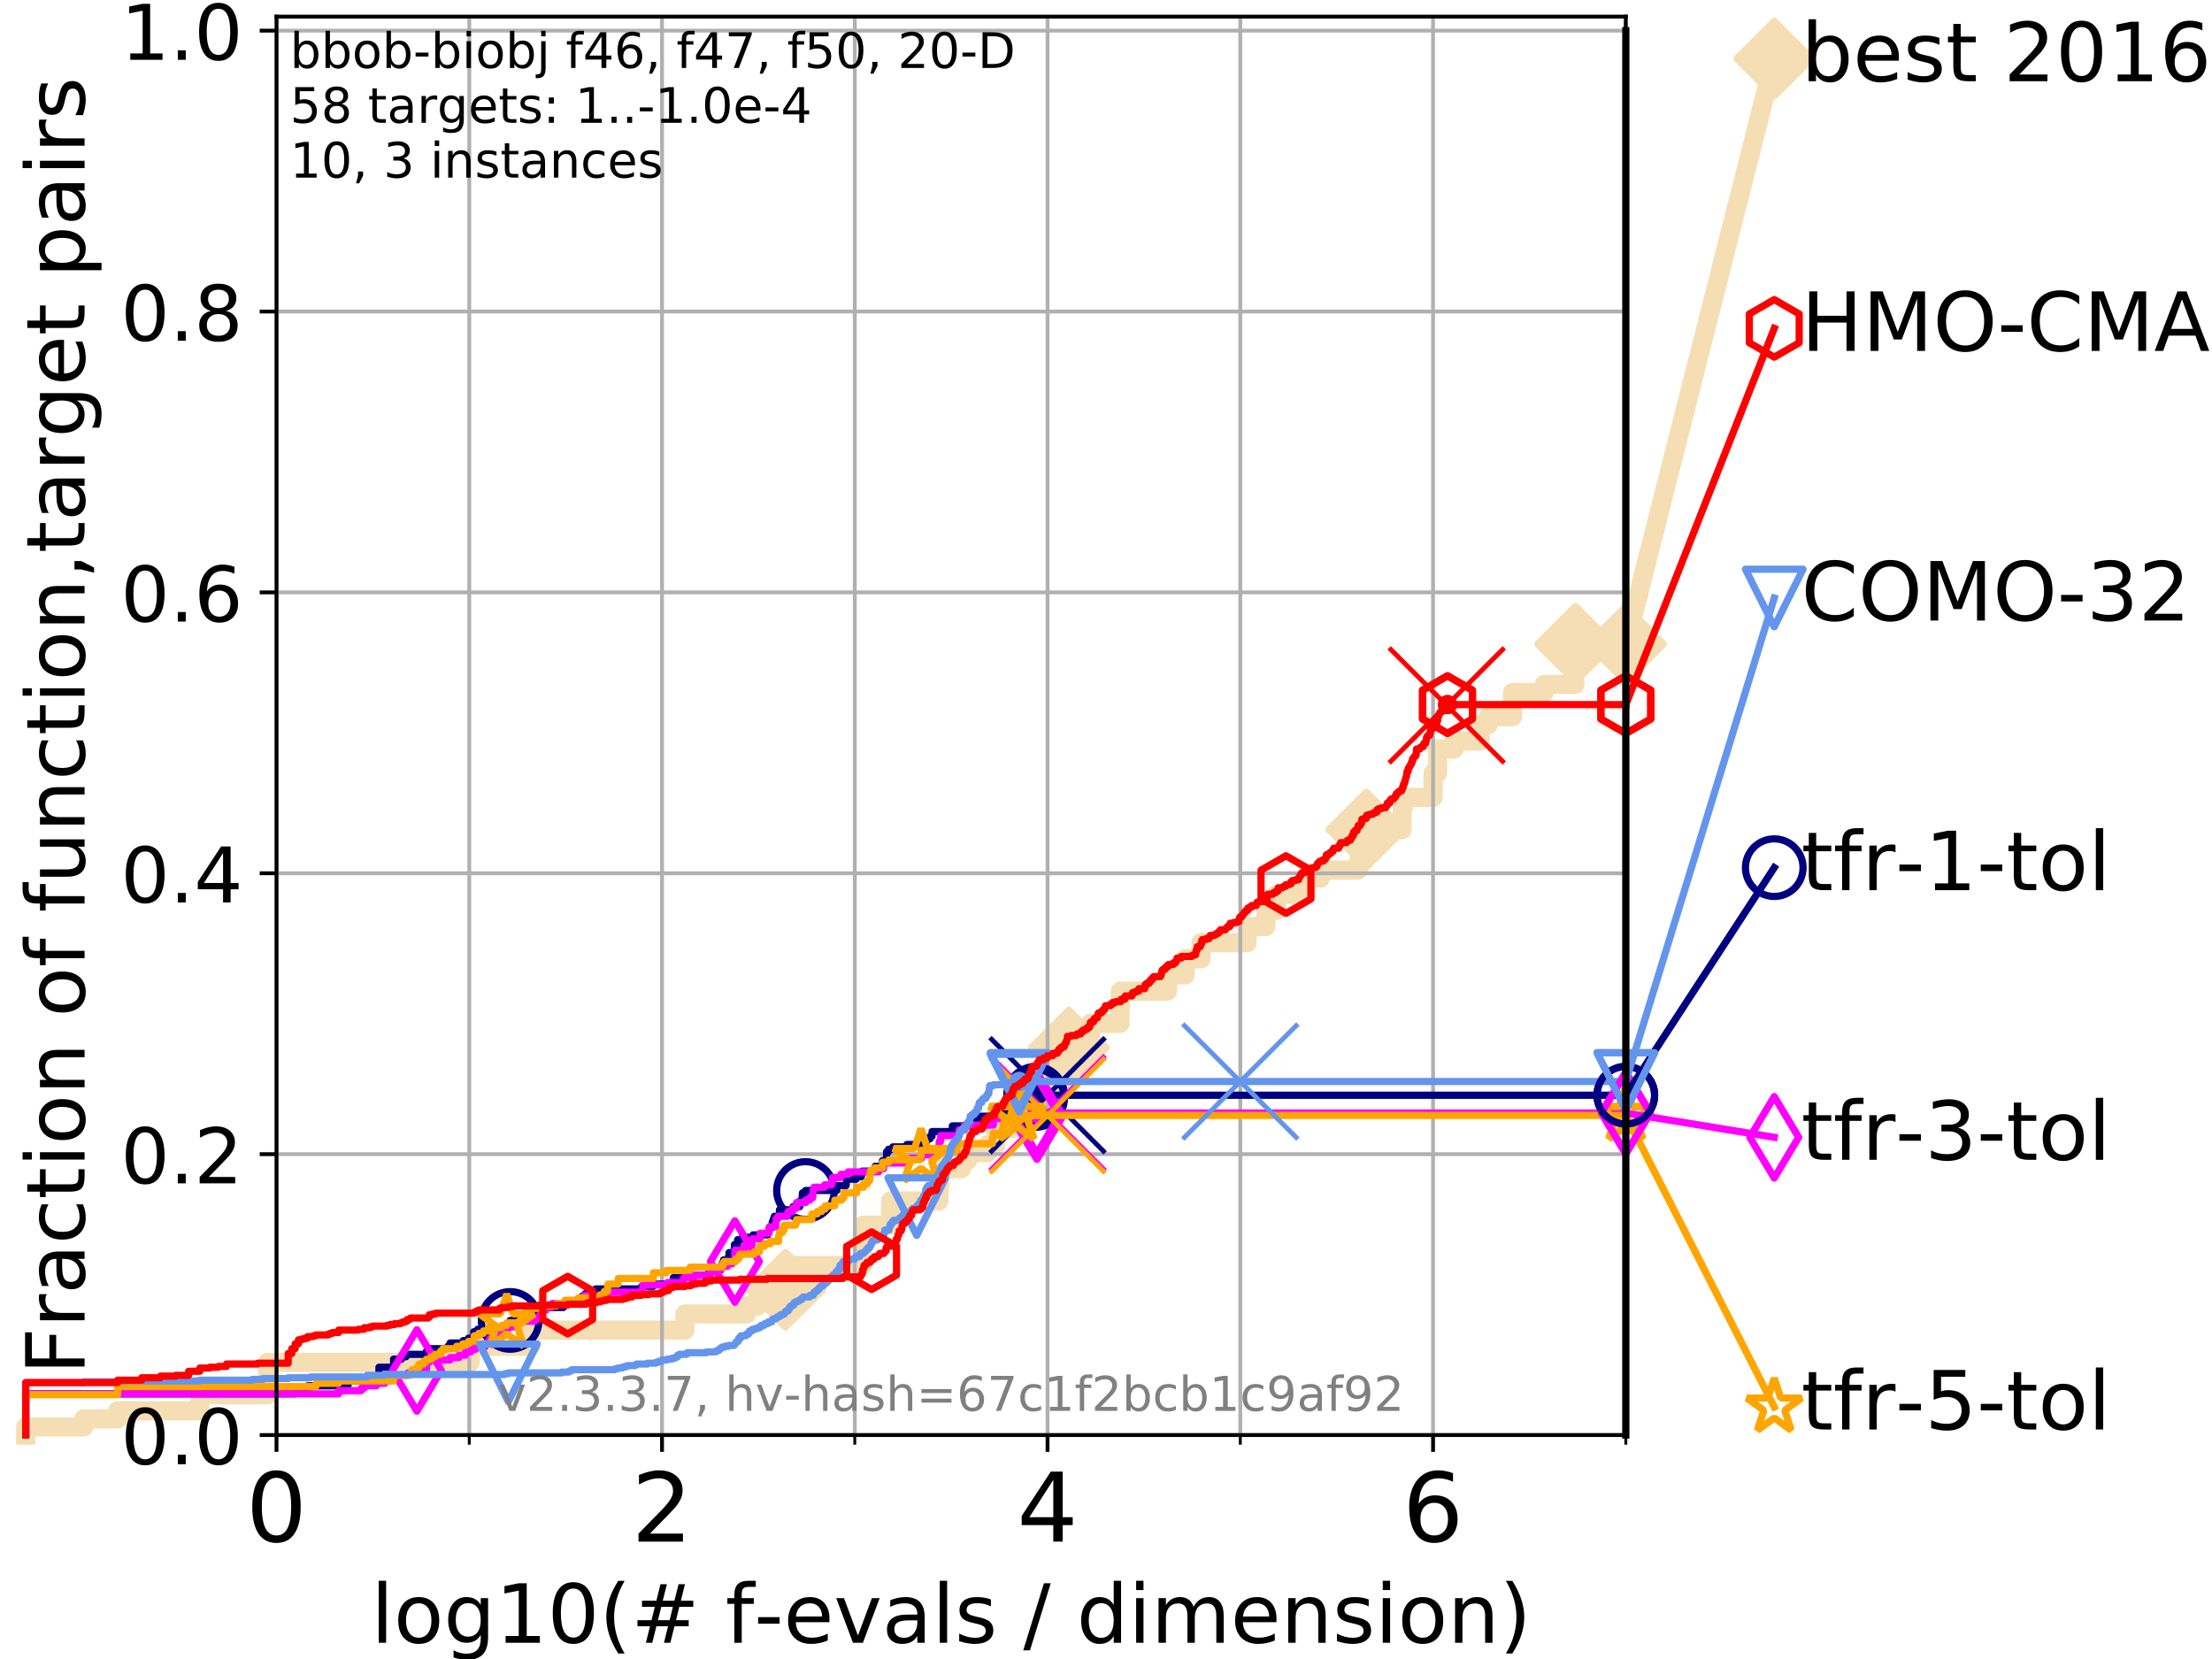<?xml version="1.0" encoding="utf-8" standalone="no"?>
<!DOCTYPE svg PUBLIC "-//W3C//DTD SVG 1.1//EN"
  "http://www.w3.org/Graphics/SVG/1.1/DTD/svg11.dtd">
<!-- Created with matplotlib (https://matplotlib.org/) -->
<svg height="345.6pt" version="1.1" viewBox="0 0 460.8 345.6" width="460.8pt" xmlns="http://www.w3.org/2000/svg" xmlns:xlink="http://www.w3.org/1999/xlink">
 <defs>
  <style type="text/css">
*{stroke-linecap:butt;stroke-linejoin:round;}
  </style>
 </defs>
 <g id="figure_1">
  <g id="patch_1">
   <path d="M 0 345.6 
L 460.8 345.6 
L 460.8 0 
L 0 0 
z
" style="fill:#ffffff;"/>
  </g>
  <g id="axes_1">
   <g id="patch_2">
    <path d="M 57.6 298.944 
L 338.688 298.944 
L 338.688 3.456 
L 57.6 3.456 
z
" style="fill:#ffffff;"/>
   </g>
   <g id="line2d_1">
    <path d="M 5.357 298.944 
L 5.357 297.263 
L 17.445 297.263 
L 17.445 295.581 
L 24.516 295.581 
L 24.516 293.9 
L 41.621 293.9 
L 41.621 290.537 
L 55.763 290.537 
L 55.763 283.811 
L 97.929 283.811 
L 97.929 280.449 
L 110.569 280.449 
L 110.569 277.086 
L 142.68 277.086 
L 142.68 273.723 
L 155.495 273.723 
L 155.495 272.042 
L 157.849 272.042 
L 157.849 270.36 
L 159.507 270.36 
L 159.507 268.679 
L 163.626 268.679 
L 163.626 263.635 
L 179.651 263.635 
L 179.651 258.591 
L 179.862 258.591 
L 179.862 255.228 
L 185.537 255.228 
L 185.537 250.184 
L 195.586 250.184 
L 195.586 246.821 
L 195.753 246.821 
L 195.753 243.458 
L 200.307 243.458 
L 200.307 241.777 
L 201.521 241.777 
L 201.521 240.095 
L 205.789 240.095 
L 205.789 238.414 
L 207.419 238.414 
L 207.419 235.051 
L 211.172 235.051 
L 211.172 231.688 
L 216.485 231.688 
L 216.485 228.325 
L 219.937 228.325 
L 219.937 223.281 
L 222.651 223.281 
L 222.651 218.237 
L 227.161 218.237 
L 227.161 213.193 
L 233.316 213.193 
L 233.316 209.83 
L 233.413 209.83 
L 233.413 206.467 
L 243.21 206.467 
L 243.21 203.105 
L 246.882 203.105 
L 246.882 199.742 
L 250.187 199.742 
L 250.187 196.379 
L 259.784 196.379 
L 259.784 193.016 
L 263.696 193.016 
L 263.696 189.653 
L 265.951 189.653 
L 265.951 186.291 
L 272.036 186.291 
L 272.036 182.928 
L 275.042 182.928 
L 275.042 181.246 
L 282.938 181.246 
L 282.938 179.565 
L 283.795 179.565 
L 283.795 177.884 
L 284.631 177.884 
L 284.631 172.84 
L 292.08 172.84 
L 292.08 167.795 
L 292.518 167.795 
L 292.518 166.114 
L 298.528 166.114 
L 298.528 161.07 
L 299.469 161.07 
L 299.469 156.026 
L 302.954 156.026 
L 302.954 154.344 
L 308.342 154.344 
L 308.342 150.981 
L 310.021 150.981 
L 310.021 149.3 
L 315.083 149.3 
L 315.083 144.256 
L 321.67 144.256 
L 321.67 142.574 
L 328.062 142.574 
L 328.062 137.53 
L 328.185 137.53 
L 328.185 134.167 
L 338.688 134.167 
" style="fill:none;stroke:#f5deb3;stroke-linecap:square;stroke-width:4;"/>
   </g>
   <g id="line2d_2">
    <defs>
     <path d="M 0 7.778 
L 7.778 0 
L 0 -7.778 
L -7.778 0 
z
" id="m602a03dcbb" style="stroke:#f5deb3;stroke-linejoin:miter;stroke-width:1.5;"/>
    </defs>
    <g>
     <use style="fill:#f5deb3;stroke:#f5deb3;stroke-linejoin:miter;stroke-width:1.5;" x="163.626" xlink:href="#m602a03dcbb" y="268.679"/>
     <use style="fill:#f5deb3;stroke:#f5deb3;stroke-linejoin:miter;stroke-width:1.5;" x="222.651" xlink:href="#m602a03dcbb" y="218.237"/>
     <use style="fill:#f5deb3;stroke:#f5deb3;stroke-linejoin:miter;stroke-width:1.5;" x="284.631" xlink:href="#m602a03dcbb" y="172.84"/>
     <use style="fill:#f5deb3;stroke:#f5deb3;stroke-linejoin:miter;stroke-width:1.5;" x="328.185" xlink:href="#m602a03dcbb" y="134.167"/>
     <use style="fill:#f5deb3;stroke:#f5deb3;stroke-linejoin:miter;stroke-width:1.5;" x="328.185" xlink:href="#m602a03dcbb" y="134.167"/>
     <use style="fill:#f5deb3;stroke:#f5deb3;stroke-linejoin:miter;stroke-width:1.5;" x="338.688" xlink:href="#m602a03dcbb" y="134.167"/>
    </g>
   </g>
   <g id="line2d_3">
    <path style="fill:none;stroke:#f5deb3;stroke-linecap:square;stroke-width:4;"/>
    <g/>
   </g>
   <g id="line2d_4">
    <path d="M 338.688 134.167 
L 369.608 12.233 
" style="fill:none;stroke:#f5deb3;stroke-linecap:square;stroke-width:4;"/>
    <g>
     <use style="fill:#f5deb3;stroke:#f5deb3;stroke-linejoin:miter;stroke-width:1.5;" x="338.688" xlink:href="#m602a03dcbb" y="134.167"/>
     <use style="fill:#f5deb3;stroke:#f5deb3;stroke-linejoin:miter;stroke-width:1.5;" x="369.608" xlink:href="#m602a03dcbb" y="12.233"/>
    </g>
   </g>
   <g id="matplotlib.axis_1">
    <g id="xtick_1">
     <g id="line2d_5">
      <path clip-path="url(#p3bcb9a58eb)" d="M 57.6 298.944 
L 57.6 3.456 
" style="fill:none;stroke:#b0b0b0;stroke-linecap:square;stroke-width:0.8;"/>
     </g>
     <g id="line2d_6">
      <defs>
       <path d="M 0 0 
L 0 3.5 
" id="m6b20c4f25f" style="stroke:#000000;stroke-width:0.8;"/>
      </defs>
      <g>
       <use style="stroke:#000000;stroke-width:0.8;" x="57.6" xlink:href="#m6b20c4f25f" y="298.944"/>
      </g>
     </g>
     <g id="text_1">
      <!-- 0 -->
      <defs>
       <path d="M 31.781 66.406 
Q 24.172 66.406 20.328 58.906 
Q 16.5 51.422 16.5 36.375 
Q 16.5 21.391 20.328 13.891 
Q 24.172 6.391 31.781 6.391 
Q 39.453 6.391 43.281 13.891 
Q 47.125 21.391 47.125 36.375 
Q 47.125 51.422 43.281 58.906 
Q 39.453 66.406 31.781 66.406 
z
M 31.781 74.219 
Q 44.047 74.219 50.516 64.516 
Q 56.984 54.828 56.984 36.375 
Q 56.984 17.969 50.516 8.266 
Q 44.047 -1.422 31.781 -1.422 
Q 19.531 -1.422 13.062 8.266 
Q 6.594 17.969 6.594 36.375 
Q 6.594 54.828 13.062 64.516 
Q 19.531 74.219 31.781 74.219 
z
" id="DejaVuSans-48"/>
      </defs>
      <g transform="translate(51.237 321.141)scale(0.2 -0.2)">
       <use xlink:href="#DejaVuSans-48"/>
      </g>
     </g>
    </g>
    <g id="xtick_2">
     <g id="line2d_7">
      <path clip-path="url(#p3bcb9a58eb)" d="M 137.911 298.944 
L 137.911 3.456 
" style="fill:none;stroke:#b0b0b0;stroke-linecap:square;stroke-width:0.8;"/>
     </g>
     <g id="line2d_8">
      <g>
       <use style="stroke:#000000;stroke-width:0.8;" x="137.911" xlink:href="#m6b20c4f25f" y="298.944"/>
      </g>
     </g>
     <g id="text_2">
      <!-- 2 -->
      <defs>
       <path d="M 19.188 8.297 
L 53.609 8.297 
L 53.609 0 
L 7.328 0 
L 7.328 8.297 
Q 12.938 14.109 22.625 23.891 
Q 32.328 33.688 34.812 36.531 
Q 39.547 41.844 41.422 45.531 
Q 43.312 49.219 43.312 52.781 
Q 43.312 58.594 39.234 62.25 
Q 35.156 65.922 28.609 65.922 
Q 23.969 65.922 18.812 64.312 
Q 13.672 62.703 7.812 59.422 
L 7.812 69.391 
Q 13.766 71.781 18.938 73 
Q 24.125 74.219 28.422 74.219 
Q 39.75 74.219 46.484 68.547 
Q 53.219 62.891 53.219 53.422 
Q 53.219 48.922 51.531 44.891 
Q 49.859 40.875 45.406 35.406 
Q 44.188 33.984 37.641 27.219 
Q 31.109 20.453 19.188 8.297 
z
" id="DejaVuSans-50"/>
      </defs>
      <g transform="translate(131.548 321.141)scale(0.2 -0.2)">
       <use xlink:href="#DejaVuSans-50"/>
      </g>
     </g>
    </g>
    <g id="xtick_3">
     <g id="line2d_9">
      <path clip-path="url(#p3bcb9a58eb)" d="M 218.222 298.944 
L 218.222 3.456 
" style="fill:none;stroke:#b0b0b0;stroke-linecap:square;stroke-width:0.8;"/>
     </g>
     <g id="line2d_10">
      <g>
       <use style="stroke:#000000;stroke-width:0.8;" x="218.222" xlink:href="#m6b20c4f25f" y="298.944"/>
      </g>
     </g>
     <g id="text_3">
      <!-- 4 -->
      <defs>
       <path d="M 37.797 64.312 
L 12.891 25.391 
L 37.797 25.391 
z
M 35.203 72.906 
L 47.609 72.906 
L 47.609 25.391 
L 58.016 25.391 
L 58.016 17.188 
L 47.609 17.188 
L 47.609 0 
L 37.797 0 
L 37.797 17.188 
L 4.891 17.188 
L 4.891 26.703 
z
" id="DejaVuSans-52"/>
      </defs>
      <g transform="translate(211.859 321.141)scale(0.2 -0.2)">
       <use xlink:href="#DejaVuSans-52"/>
      </g>
     </g>
    </g>
    <g id="xtick_4">
     <g id="line2d_11">
      <path clip-path="url(#p3bcb9a58eb)" d="M 298.533 298.944 
L 298.533 3.456 
" style="fill:none;stroke:#b0b0b0;stroke-linecap:square;stroke-width:0.8;"/>
     </g>
     <g id="line2d_12">
      <g>
       <use style="stroke:#000000;stroke-width:0.8;" x="298.533" xlink:href="#m6b20c4f25f" y="298.944"/>
      </g>
     </g>
     <g id="text_4">
      <!-- 6 -->
      <defs>
       <path d="M 33.016 40.375 
Q 26.375 40.375 22.484 35.828 
Q 18.609 31.297 18.609 23.391 
Q 18.609 15.531 22.484 10.953 
Q 26.375 6.391 33.016 6.391 
Q 39.656 6.391 43.531 10.953 
Q 47.406 15.531 47.406 23.391 
Q 47.406 31.297 43.531 35.828 
Q 39.656 40.375 33.016 40.375 
z
M 52.594 71.297 
L 52.594 62.312 
Q 48.875 64.062 45.094 64.984 
Q 41.312 65.922 37.594 65.922 
Q 27.828 65.922 22.672 59.328 
Q 17.531 52.734 16.797 39.406 
Q 19.672 43.656 24.016 45.922 
Q 28.375 48.188 33.594 48.188 
Q 44.578 48.188 50.953 41.516 
Q 57.328 34.859 57.328 23.391 
Q 57.328 12.156 50.688 5.359 
Q 44.047 -1.422 33.016 -1.422 
Q 20.359 -1.422 13.672 8.266 
Q 6.984 17.969 6.984 36.375 
Q 6.984 53.656 15.188 63.938 
Q 23.391 74.219 37.203 74.219 
Q 40.922 74.219 44.703 73.484 
Q 48.484 72.75 52.594 71.297 
z
" id="DejaVuSans-54"/>
      </defs>
      <g transform="translate(292.17 321.141)scale(0.2 -0.2)">
       <use xlink:href="#DejaVuSans-54"/>
      </g>
     </g>
    </g>
    <g id="xtick_5">
     <g id="line2d_13">
      <path clip-path="url(#p3bcb9a58eb)" d="M 97.755 298.944 
L 97.755 3.456 
" style="fill:none;stroke:#b0b0b0;stroke-linecap:square;stroke-width:0.8;"/>
     </g>
     <g id="line2d_14">
      <defs>
       <path d="M 0 0 
L 0 2 
" id="m30e670ec62" style="stroke:#000000;stroke-width:0.6;"/>
      </defs>
      <g>
       <use style="stroke:#000000;stroke-width:0.6;" x="97.755" xlink:href="#m30e670ec62" y="298.944"/>
      </g>
     </g>
    </g>
    <g id="xtick_6">
     <g id="line2d_15">
      <path clip-path="url(#p3bcb9a58eb)" d="M 178.066 298.944 
L 178.066 3.456 
" style="fill:none;stroke:#b0b0b0;stroke-linecap:square;stroke-width:0.8;"/>
     </g>
     <g id="line2d_16">
      <g>
       <use style="stroke:#000000;stroke-width:0.6;" x="178.066" xlink:href="#m30e670ec62" y="298.944"/>
      </g>
     </g>
    </g>
    <g id="xtick_7">
     <g id="line2d_17">
      <path clip-path="url(#p3bcb9a58eb)" d="M 258.377 298.944 
L 258.377 3.456 
" style="fill:none;stroke:#b0b0b0;stroke-linecap:square;stroke-width:0.8;"/>
     </g>
     <g id="line2d_18">
      <g>
       <use style="stroke:#000000;stroke-width:0.6;" x="258.377" xlink:href="#m30e670ec62" y="298.944"/>
      </g>
     </g>
    </g>
    <g id="xtick_8">
     <g id="line2d_19">
      <path clip-path="url(#p3bcb9a58eb)" d="M 338.688 298.944 
L 338.688 3.456 
" style="fill:none;stroke:#b0b0b0;stroke-linecap:square;stroke-width:0.8;"/>
     </g>
     <g id="line2d_20">
      <g>
       <use style="stroke:#000000;stroke-width:0.6;" x="338.688" xlink:href="#m30e670ec62" y="298.944"/>
      </g>
     </g>
    </g>
    <g id="text_5">
     <!-- log10(# f-evals / dimension) -->
     <defs>
      <path d="M 9.422 75.984 
L 18.406 75.984 
L 18.406 0 
L 9.422 0 
z
" id="DejaVuSans-108"/>
      <path d="M 30.609 48.391 
Q 23.391 48.391 19.188 42.75 
Q 14.984 37.109 14.984 27.297 
Q 14.984 17.484 19.156 11.844 
Q 23.344 6.203 30.609 6.203 
Q 37.797 6.203 41.984 11.859 
Q 46.188 17.531 46.188 27.297 
Q 46.188 37.016 41.984 42.703 
Q 37.797 48.391 30.609 48.391 
z
M 30.609 56 
Q 42.328 56 49.016 48.375 
Q 55.719 40.766 55.719 27.297 
Q 55.719 13.875 49.016 6.219 
Q 42.328 -1.422 30.609 -1.422 
Q 18.844 -1.422 12.172 6.219 
Q 5.516 13.875 5.516 27.297 
Q 5.516 40.766 12.172 48.375 
Q 18.844 56 30.609 56 
z
" id="DejaVuSans-111"/>
      <path d="M 45.406 27.984 
Q 45.406 37.75 41.375 43.109 
Q 37.359 48.484 30.078 48.484 
Q 22.859 48.484 18.828 43.109 
Q 14.797 37.75 14.797 27.984 
Q 14.797 18.266 18.828 12.891 
Q 22.859 7.516 30.078 7.516 
Q 37.359 7.516 41.375 12.891 
Q 45.406 18.266 45.406 27.984 
z
M 54.391 6.781 
Q 54.391 -7.172 48.188 -13.984 
Q 42 -20.797 29.203 -20.797 
Q 24.469 -20.797 20.266 -20.094 
Q 16.062 -19.391 12.109 -17.922 
L 12.109 -9.188 
Q 16.062 -11.328 19.922 -12.344 
Q 23.781 -13.375 27.781 -13.375 
Q 36.625 -13.375 41.016 -8.766 
Q 45.406 -4.156 45.406 5.172 
L 45.406 9.625 
Q 42.625 4.781 38.281 2.391 
Q 33.938 0 27.875 0 
Q 17.828 0 11.672 7.656 
Q 5.516 15.328 5.516 27.984 
Q 5.516 40.672 11.672 48.328 
Q 17.828 56 27.875 56 
Q 33.938 56 38.281 53.609 
Q 42.625 51.219 45.406 46.391 
L 45.406 54.688 
L 54.391 54.688 
z
" id="DejaVuSans-103"/>
      <path d="M 12.406 8.297 
L 28.516 8.297 
L 28.516 63.922 
L 10.984 60.406 
L 10.984 69.391 
L 28.422 72.906 
L 38.281 72.906 
L 38.281 8.297 
L 54.391 8.297 
L 54.391 0 
L 12.406 0 
z
" id="DejaVuSans-49"/>
      <path d="M 31 75.875 
Q 24.469 64.656 21.281 53.656 
Q 18.109 42.672 18.109 31.391 
Q 18.109 20.125 21.312 9.062 
Q 24.516 -2 31 -13.188 
L 23.188 -13.188 
Q 15.875 -1.703 12.234 9.375 
Q 8.594 20.453 8.594 31.391 
Q 8.594 42.281 12.203 53.312 
Q 15.828 64.359 23.188 75.875 
z
" id="DejaVuSans-40"/>
      <path d="M 51.125 44 
L 36.922 44 
L 32.812 27.688 
L 47.125 27.688 
z
M 43.797 71.781 
L 38.719 51.516 
L 52.984 51.516 
L 58.109 71.781 
L 65.922 71.781 
L 60.891 51.516 
L 76.125 51.516 
L 76.125 44 
L 58.984 44 
L 54.984 27.688 
L 70.516 27.688 
L 70.516 20.219 
L 53.078 20.219 
L 48 0 
L 40.188 0 
L 45.219 20.219 
L 30.906 20.219 
L 25.875 0 
L 18.016 0 
L 23.094 20.219 
L 7.719 20.219 
L 7.719 27.688 
L 24.906 27.688 
L 29 44 
L 13.281 44 
L 13.281 51.516 
L 30.906 51.516 
L 35.891 71.781 
z
" id="DejaVuSans-35"/>
      <path id="DejaVuSans-32"/>
      <path d="M 37.109 75.984 
L 37.109 68.5 
L 28.516 68.5 
Q 23.688 68.5 21.797 66.547 
Q 19.922 64.594 19.922 59.516 
L 19.922 54.688 
L 34.719 54.688 
L 34.719 47.703 
L 19.922 47.703 
L 19.922 0 
L 10.891 0 
L 10.891 47.703 
L 2.297 47.703 
L 2.297 54.688 
L 10.891 54.688 
L 10.891 58.5 
Q 10.891 67.625 15.141 71.797 
Q 19.391 75.984 28.609 75.984 
z
" id="DejaVuSans-102"/>
      <path d="M 4.891 31.391 
L 31.203 31.391 
L 31.203 23.391 
L 4.891 23.391 
z
" id="DejaVuSans-45"/>
      <path d="M 56.203 29.594 
L 56.203 25.203 
L 14.891 25.203 
Q 15.484 15.922 20.484 11.062 
Q 25.484 6.203 34.422 6.203 
Q 39.594 6.203 44.453 7.469 
Q 49.312 8.734 54.109 11.281 
L 54.109 2.781 
Q 49.266 0.734 44.188 -0.344 
Q 39.109 -1.422 33.891 -1.422 
Q 20.797 -1.422 13.156 6.188 
Q 5.516 13.812 5.516 26.812 
Q 5.516 40.234 12.766 48.109 
Q 20.016 56 32.328 56 
Q 43.359 56 49.781 48.891 
Q 56.203 41.797 56.203 29.594 
z
M 47.219 32.234 
Q 47.125 39.594 43.094 43.984 
Q 39.062 48.391 32.422 48.391 
Q 24.906 48.391 20.391 44.141 
Q 15.875 39.891 15.188 32.172 
z
" id="DejaVuSans-101"/>
      <path d="M 2.984 54.688 
L 12.5 54.688 
L 29.594 8.797 
L 46.688 54.688 
L 56.203 54.688 
L 35.688 0 
L 23.484 0 
z
" id="DejaVuSans-118"/>
      <path d="M 34.281 27.484 
Q 23.391 27.484 19.188 25 
Q 14.984 22.516 14.984 16.5 
Q 14.984 11.719 18.141 8.906 
Q 21.297 6.109 26.703 6.109 
Q 34.188 6.109 38.703 11.406 
Q 43.219 16.703 43.219 25.484 
L 43.219 27.484 
z
M 52.203 31.203 
L 52.203 0 
L 43.219 0 
L 43.219 8.297 
Q 40.141 3.328 35.547 0.953 
Q 30.953 -1.422 24.312 -1.422 
Q 15.922 -1.422 10.953 3.297 
Q 6 8.016 6 15.922 
Q 6 25.141 12.172 29.828 
Q 18.359 34.516 30.609 34.516 
L 43.219 34.516 
L 43.219 35.406 
Q 43.219 41.609 39.141 45 
Q 35.062 48.391 27.688 48.391 
Q 23 48.391 18.547 47.266 
Q 14.109 46.141 10.016 43.891 
L 10.016 52.203 
Q 14.938 54.109 19.578 55.047 
Q 24.219 56 28.609 56 
Q 40.484 56 46.344 49.844 
Q 52.203 43.703 52.203 31.203 
z
" id="DejaVuSans-97"/>
      <path d="M 44.281 53.078 
L 44.281 44.578 
Q 40.484 46.531 36.375 47.5 
Q 32.281 48.484 27.875 48.484 
Q 21.188 48.484 17.844 46.438 
Q 14.5 44.391 14.5 40.281 
Q 14.5 37.156 16.891 35.375 
Q 19.281 33.594 26.516 31.984 
L 29.594 31.297 
Q 39.156 29.25 43.188 25.516 
Q 47.219 21.781 47.219 15.094 
Q 47.219 7.469 41.188 3.016 
Q 35.156 -1.422 24.609 -1.422 
Q 20.219 -1.422 15.453 -0.562 
Q 10.688 0.297 5.422 2 
L 5.422 11.281 
Q 10.406 8.688 15.234 7.391 
Q 20.062 6.109 24.812 6.109 
Q 31.156 6.109 34.562 8.281 
Q 37.984 10.453 37.984 14.406 
Q 37.984 18.062 35.516 20.016 
Q 33.062 21.969 24.703 23.781 
L 21.578 24.516 
Q 13.234 26.266 9.516 29.906 
Q 5.812 33.547 5.812 39.891 
Q 5.812 47.609 11.281 51.797 
Q 16.75 56 26.812 56 
Q 31.781 56 36.172 55.266 
Q 40.578 54.547 44.281 53.078 
z
" id="DejaVuSans-115"/>
      <path d="M 25.391 72.906 
L 33.688 72.906 
L 8.297 -9.281 
L 0 -9.281 
z
" id="DejaVuSans-47"/>
      <path d="M 45.406 46.391 
L 45.406 75.984 
L 54.391 75.984 
L 54.391 0 
L 45.406 0 
L 45.406 8.203 
Q 42.578 3.328 38.25 0.953 
Q 33.938 -1.422 27.875 -1.422 
Q 17.969 -1.422 11.734 6.484 
Q 5.516 14.406 5.516 27.297 
Q 5.516 40.188 11.734 48.094 
Q 17.969 56 27.875 56 
Q 33.938 56 38.25 53.625 
Q 42.578 51.266 45.406 46.391 
z
M 14.797 27.297 
Q 14.797 17.391 18.875 11.75 
Q 22.953 6.109 30.078 6.109 
Q 37.203 6.109 41.297 11.75 
Q 45.406 17.391 45.406 27.297 
Q 45.406 37.203 41.297 42.844 
Q 37.203 48.484 30.078 48.484 
Q 22.953 48.484 18.875 42.844 
Q 14.797 37.203 14.797 27.297 
z
" id="DejaVuSans-100"/>
      <path d="M 9.422 54.688 
L 18.406 54.688 
L 18.406 0 
L 9.422 0 
z
M 9.422 75.984 
L 18.406 75.984 
L 18.406 64.594 
L 9.422 64.594 
z
" id="DejaVuSans-105"/>
      <path d="M 52 44.188 
Q 55.375 50.25 60.062 53.125 
Q 64.75 56 71.094 56 
Q 79.641 56 84.281 50.016 
Q 88.922 44.047 88.922 33.016 
L 88.922 0 
L 79.891 0 
L 79.891 32.719 
Q 79.891 40.578 77.094 44.375 
Q 74.312 48.188 68.609 48.188 
Q 61.625 48.188 57.562 43.547 
Q 53.516 38.922 53.516 30.906 
L 53.516 0 
L 44.484 0 
L 44.484 32.719 
Q 44.484 40.625 41.703 44.406 
Q 38.922 48.188 33.109 48.188 
Q 26.219 48.188 22.156 43.531 
Q 18.109 38.875 18.109 30.906 
L 18.109 0 
L 9.078 0 
L 9.078 54.688 
L 18.109 54.688 
L 18.109 46.188 
Q 21.188 51.219 25.484 53.609 
Q 29.781 56 35.688 56 
Q 41.656 56 45.828 52.969 
Q 50 49.953 52 44.188 
z
" id="DejaVuSans-109"/>
      <path d="M 54.891 33.016 
L 54.891 0 
L 45.906 0 
L 45.906 32.719 
Q 45.906 40.484 42.875 44.328 
Q 39.844 48.188 33.797 48.188 
Q 26.516 48.188 22.312 43.547 
Q 18.109 38.922 18.109 30.906 
L 18.109 0 
L 9.078 0 
L 9.078 54.688 
L 18.109 54.688 
L 18.109 46.188 
Q 21.344 51.125 25.703 53.562 
Q 30.078 56 35.797 56 
Q 45.219 56 50.047 50.172 
Q 54.891 44.344 54.891 33.016 
z
" id="DejaVuSans-110"/>
      <path d="M 8.016 75.875 
L 15.828 75.875 
Q 23.141 64.359 26.781 53.312 
Q 30.422 42.281 30.422 31.391 
Q 30.422 20.453 26.781 9.375 
Q 23.141 -1.703 15.828 -13.188 
L 8.016 -13.188 
Q 14.5 -2 17.703 9.062 
Q 20.906 20.125 20.906 31.391 
Q 20.906 42.672 17.703 53.656 
Q 14.5 64.656 8.016 75.875 
z
" id="DejaVuSans-41"/>
     </defs>
     <g transform="translate(77.303 342.218)scale(0.17 -0.17)">
      <use xlink:href="#DejaVuSans-108"/>
      <use x="27.783" xlink:href="#DejaVuSans-111"/>
      <use x="88.965" xlink:href="#DejaVuSans-103"/>
      <use x="152.441" xlink:href="#DejaVuSans-49"/>
      <use x="216.064" xlink:href="#DejaVuSans-48"/>
      <use x="279.688" xlink:href="#DejaVuSans-40"/>
      <use x="318.701" xlink:href="#DejaVuSans-35"/>
      <use x="402.49" xlink:href="#DejaVuSans-32"/>
      <use x="434.277" xlink:href="#DejaVuSans-102"/>
      <use x="469.404" xlink:href="#DejaVuSans-45"/>
      <use x="505.488" xlink:href="#DejaVuSans-101"/>
      <use x="567.012" xlink:href="#DejaVuSans-118"/>
      <use x="626.191" xlink:href="#DejaVuSans-97"/>
      <use x="687.471" xlink:href="#DejaVuSans-108"/>
      <use x="715.254" xlink:href="#DejaVuSans-115"/>
      <use x="767.354" xlink:href="#DejaVuSans-32"/>
      <use x="799.141" xlink:href="#DejaVuSans-47"/>
      <use x="832.832" xlink:href="#DejaVuSans-32"/>
      <use x="864.619" xlink:href="#DejaVuSans-100"/>
      <use x="928.096" xlink:href="#DejaVuSans-105"/>
      <use x="955.879" xlink:href="#DejaVuSans-109"/>
      <use x="1053.291" xlink:href="#DejaVuSans-101"/>
      <use x="1114.814" xlink:href="#DejaVuSans-110"/>
      <use x="1178.193" xlink:href="#DejaVuSans-115"/>
      <use x="1230.293" xlink:href="#DejaVuSans-105"/>
      <use x="1258.076" xlink:href="#DejaVuSans-111"/>
      <use x="1319.258" xlink:href="#DejaVuSans-110"/>
      <use x="1382.637" xlink:href="#DejaVuSans-41"/>
     </g>
    </g>
   </g>
   <g id="matplotlib.axis_2">
    <g id="ytick_1">
     <g id="line2d_21">
      <path clip-path="url(#p3bcb9a58eb)" d="M 57.6 298.944 
L 338.688 298.944 
" style="fill:none;stroke:#b0b0b0;stroke-linecap:square;stroke-width:0.8;"/>
     </g>
     <g id="line2d_22">
      <defs>
       <path d="M 0 0 
L -3.5 0 
" id="m02183f874b" style="stroke:#000000;stroke-width:0.8;"/>
      </defs>
      <g>
       <use style="stroke:#000000;stroke-width:0.8;" x="57.6" xlink:href="#m02183f874b" y="298.944"/>
      </g>
     </g>
     <g id="text_6">
      <!-- 0.0 -->
      <defs>
       <path d="M 10.688 12.406 
L 21 12.406 
L 21 0 
L 10.688 0 
z
" id="DejaVuSans-46"/>
      </defs>
      <g transform="translate(25.155 305.023)scale(0.16 -0.16)">
       <use xlink:href="#DejaVuSans-48"/>
       <use x="63.623" xlink:href="#DejaVuSans-46"/>
       <use x="95.41" xlink:href="#DejaVuSans-48"/>
      </g>
     </g>
    </g>
    <g id="ytick_2">
     <g id="line2d_23">
      <path clip-path="url(#p3bcb9a58eb)" d="M 57.6 240.432 
L 338.688 240.432 
" style="fill:none;stroke:#b0b0b0;stroke-linecap:square;stroke-width:0.8;"/>
     </g>
     <g id="line2d_24">
      <g>
       <use style="stroke:#000000;stroke-width:0.8;" x="57.6" xlink:href="#m02183f874b" y="240.432"/>
      </g>
     </g>
     <g id="text_7">
      <!-- 0.2 -->
      <g transform="translate(25.155 246.51)scale(0.16 -0.16)">
       <use xlink:href="#DejaVuSans-48"/>
       <use x="63.623" xlink:href="#DejaVuSans-46"/>
       <use x="95.41" xlink:href="#DejaVuSans-50"/>
      </g>
     </g>
    </g>
    <g id="ytick_3">
     <g id="line2d_25">
      <path clip-path="url(#p3bcb9a58eb)" d="M 57.6 181.919 
L 338.688 181.919 
" style="fill:none;stroke:#b0b0b0;stroke-linecap:square;stroke-width:0.8;"/>
     </g>
     <g id="line2d_26">
      <g>
       <use style="stroke:#000000;stroke-width:0.8;" x="57.6" xlink:href="#m02183f874b" y="181.919"/>
      </g>
     </g>
     <g id="text_8">
      <!-- 0.4 -->
      <g transform="translate(25.155 187.998)scale(0.16 -0.16)">
       <use xlink:href="#DejaVuSans-48"/>
       <use x="63.623" xlink:href="#DejaVuSans-46"/>
       <use x="95.41" xlink:href="#DejaVuSans-52"/>
      </g>
     </g>
    </g>
    <g id="ytick_4">
     <g id="line2d_27">
      <path clip-path="url(#p3bcb9a58eb)" d="M 57.6 123.407 
L 338.688 123.407 
" style="fill:none;stroke:#b0b0b0;stroke-linecap:square;stroke-width:0.8;"/>
     </g>
     <g id="line2d_28">
      <g>
       <use style="stroke:#000000;stroke-width:0.8;" x="57.6" xlink:href="#m02183f874b" y="123.407"/>
      </g>
     </g>
     <g id="text_9">
      <!-- 0.6 -->
      <g transform="translate(25.155 129.485)scale(0.16 -0.16)">
       <use xlink:href="#DejaVuSans-48"/>
       <use x="63.623" xlink:href="#DejaVuSans-46"/>
       <use x="95.41" xlink:href="#DejaVuSans-54"/>
      </g>
     </g>
    </g>
    <g id="ytick_5">
     <g id="line2d_29">
      <path clip-path="url(#p3bcb9a58eb)" d="M 57.6 64.894 
L 338.688 64.894 
" style="fill:none;stroke:#b0b0b0;stroke-linecap:square;stroke-width:0.8;"/>
     </g>
     <g id="line2d_30">
      <g>
       <use style="stroke:#000000;stroke-width:0.8;" x="57.6" xlink:href="#m02183f874b" y="64.894"/>
      </g>
     </g>
     <g id="text_10">
      <!-- 0.8 -->
      <defs>
       <path d="M 31.781 34.625 
Q 24.75 34.625 20.719 30.859 
Q 16.703 27.094 16.703 20.516 
Q 16.703 13.922 20.719 10.156 
Q 24.75 6.391 31.781 6.391 
Q 38.812 6.391 42.859 10.172 
Q 46.922 13.969 46.922 20.516 
Q 46.922 27.094 42.891 30.859 
Q 38.875 34.625 31.781 34.625 
z
M 21.922 38.812 
Q 15.578 40.375 12.031 44.719 
Q 8.5 49.078 8.5 55.328 
Q 8.5 64.062 14.719 69.141 
Q 20.953 74.219 31.781 74.219 
Q 42.672 74.219 48.875 69.141 
Q 55.078 64.062 55.078 55.328 
Q 55.078 49.078 51.531 44.719 
Q 48 40.375 41.703 38.812 
Q 48.828 37.156 52.797 32.312 
Q 56.781 27.484 56.781 20.516 
Q 56.781 9.906 50.312 4.234 
Q 43.844 -1.422 31.781 -1.422 
Q 19.734 -1.422 13.25 4.234 
Q 6.781 9.906 6.781 20.516 
Q 6.781 27.484 10.781 32.312 
Q 14.797 37.156 21.922 38.812 
z
M 18.312 54.391 
Q 18.312 48.734 21.844 45.562 
Q 25.391 42.391 31.781 42.391 
Q 38.141 42.391 41.719 45.562 
Q 45.312 48.734 45.312 54.391 
Q 45.312 60.062 41.719 63.234 
Q 38.141 66.406 31.781 66.406 
Q 25.391 66.406 21.844 63.234 
Q 18.312 60.062 18.312 54.391 
z
" id="DejaVuSans-56"/>
      </defs>
      <g transform="translate(25.155 70.973)scale(0.16 -0.16)">
       <use xlink:href="#DejaVuSans-48"/>
       <use x="63.623" xlink:href="#DejaVuSans-46"/>
       <use x="95.41" xlink:href="#DejaVuSans-56"/>
      </g>
     </g>
    </g>
    <g id="ytick_6">
     <g id="line2d_31">
      <path clip-path="url(#p3bcb9a58eb)" d="M 57.6 6.382 
L 338.688 6.382 
" style="fill:none;stroke:#b0b0b0;stroke-linecap:square;stroke-width:0.8;"/>
     </g>
     <g id="line2d_32">
      <g>
       <use style="stroke:#000000;stroke-width:0.8;" x="57.6" xlink:href="#m02183f874b" y="6.382"/>
      </g>
     </g>
     <g id="text_11">
      <!-- 1.0 -->
      <g transform="translate(25.155 12.46)scale(0.16 -0.16)">
       <use xlink:href="#DejaVuSans-49"/>
       <use x="63.623" xlink:href="#DejaVuSans-46"/>
       <use x="95.41" xlink:href="#DejaVuSans-48"/>
      </g>
     </g>
    </g>
    <g id="text_12">
     <!-- Fraction of function,target pairs -->
     <defs>
      <path d="M 9.812 72.906 
L 51.703 72.906 
L 51.703 64.594 
L 19.672 64.594 
L 19.672 43.109 
L 48.578 43.109 
L 48.578 34.812 
L 19.672 34.812 
L 19.672 0 
L 9.812 0 
z
" id="DejaVuSans-70"/>
      <path d="M 41.109 46.297 
Q 39.594 47.172 37.812 47.578 
Q 36.031 48 33.891 48 
Q 26.266 48 22.188 43.047 
Q 18.109 38.094 18.109 28.812 
L 18.109 0 
L 9.078 0 
L 9.078 54.688 
L 18.109 54.688 
L 18.109 46.188 
Q 20.953 51.172 25.484 53.578 
Q 30.031 56 36.531 56 
Q 37.453 56 38.578 55.875 
Q 39.703 55.766 41.062 55.516 
z
" id="DejaVuSans-114"/>
      <path d="M 48.781 52.594 
L 48.781 44.188 
Q 44.969 46.297 41.141 47.344 
Q 37.312 48.391 33.406 48.391 
Q 24.656 48.391 19.812 42.844 
Q 14.984 37.312 14.984 27.297 
Q 14.984 17.281 19.812 11.734 
Q 24.656 6.203 33.406 6.203 
Q 37.312 6.203 41.141 7.25 
Q 44.969 8.297 48.781 10.406 
L 48.781 2.094 
Q 45.016 0.344 40.984 -0.531 
Q 36.969 -1.422 32.422 -1.422 
Q 20.062 -1.422 12.781 6.344 
Q 5.516 14.109 5.516 27.297 
Q 5.516 40.672 12.859 48.328 
Q 20.219 56 33.016 56 
Q 37.156 56 41.109 55.141 
Q 45.062 54.297 48.781 52.594 
z
" id="DejaVuSans-99"/>
      <path d="M 18.312 70.219 
L 18.312 54.688 
L 36.812 54.688 
L 36.812 47.703 
L 18.312 47.703 
L 18.312 18.016 
Q 18.312 11.328 20.141 9.422 
Q 21.969 7.516 27.594 7.516 
L 36.812 7.516 
L 36.812 0 
L 27.594 0 
Q 17.188 0 13.234 3.875 
Q 9.281 7.766 9.281 18.016 
L 9.281 47.703 
L 2.688 47.703 
L 2.688 54.688 
L 9.281 54.688 
L 9.281 70.219 
z
" id="DejaVuSans-116"/>
      <path d="M 8.5 21.578 
L 8.5 54.688 
L 17.484 54.688 
L 17.484 21.922 
Q 17.484 14.156 20.5 10.266 
Q 23.531 6.391 29.594 6.391 
Q 36.859 6.391 41.078 11.031 
Q 45.312 15.672 45.312 23.688 
L 45.312 54.688 
L 54.297 54.688 
L 54.297 0 
L 45.312 0 
L 45.312 8.406 
Q 42.047 3.422 37.719 1 
Q 33.406 -1.422 27.688 -1.422 
Q 18.266 -1.422 13.375 4.438 
Q 8.5 10.297 8.5 21.578 
z
M 31.109 56 
z
" id="DejaVuSans-117"/>
      <path d="M 11.719 12.406 
L 22.016 12.406 
L 22.016 4 
L 14.016 -11.625 
L 7.719 -11.625 
L 11.719 4 
z
" id="DejaVuSans-44"/>
      <path d="M 18.109 8.203 
L 18.109 -20.797 
L 9.078 -20.797 
L 9.078 54.688 
L 18.109 54.688 
L 18.109 46.391 
Q 20.953 51.266 25.266 53.625 
Q 29.594 56 35.594 56 
Q 45.562 56 51.781 48.094 
Q 58.016 40.188 58.016 27.297 
Q 58.016 14.406 51.781 6.484 
Q 45.562 -1.422 35.594 -1.422 
Q 29.594 -1.422 25.266 0.953 
Q 20.953 3.328 18.109 8.203 
z
M 48.688 27.297 
Q 48.688 37.203 44.609 42.844 
Q 40.531 48.484 33.406 48.484 
Q 26.266 48.484 22.188 42.844 
Q 18.109 37.203 18.109 27.297 
Q 18.109 17.391 22.188 11.75 
Q 26.266 6.109 33.406 6.109 
Q 40.531 6.109 44.609 11.75 
Q 48.688 17.391 48.688 27.297 
z
" id="DejaVuSans-112"/>
     </defs>
     <g transform="translate(17.62 286.339)rotate(-90)scale(0.17 -0.17)">
      <use xlink:href="#DejaVuSans-70"/>
      <use x="57.41" xlink:href="#DejaVuSans-114"/>
      <use x="98.523" xlink:href="#DejaVuSans-97"/>
      <use x="159.803" xlink:href="#DejaVuSans-99"/>
      <use x="214.783" xlink:href="#DejaVuSans-116"/>
      <use x="253.992" xlink:href="#DejaVuSans-105"/>
      <use x="281.775" xlink:href="#DejaVuSans-111"/>
      <use x="342.957" xlink:href="#DejaVuSans-110"/>
      <use x="406.336" xlink:href="#DejaVuSans-32"/>
      <use x="438.123" xlink:href="#DejaVuSans-111"/>
      <use x="499.305" xlink:href="#DejaVuSans-102"/>
      <use x="534.51" xlink:href="#DejaVuSans-32"/>
      <use x="566.297" xlink:href="#DejaVuSans-102"/>
      <use x="601.502" xlink:href="#DejaVuSans-117"/>
      <use x="664.881" xlink:href="#DejaVuSans-110"/>
      <use x="728.26" xlink:href="#DejaVuSans-99"/>
      <use x="783.24" xlink:href="#DejaVuSans-116"/>
      <use x="822.449" xlink:href="#DejaVuSans-105"/>
      <use x="850.232" xlink:href="#DejaVuSans-111"/>
      <use x="911.414" xlink:href="#DejaVuSans-110"/>
      <use x="974.793" xlink:href="#DejaVuSans-44"/>
      <use x="1006.58" xlink:href="#DejaVuSans-116"/>
      <use x="1045.789" xlink:href="#DejaVuSans-97"/>
      <use x="1107.068" xlink:href="#DejaVuSans-114"/>
      <use x="1148.166" xlink:href="#DejaVuSans-103"/>
      <use x="1211.643" xlink:href="#DejaVuSans-101"/>
      <use x="1273.166" xlink:href="#DejaVuSans-116"/>
      <use x="1312.375" xlink:href="#DejaVuSans-32"/>
      <use x="1344.162" xlink:href="#DejaVuSans-112"/>
      <use x="1407.639" xlink:href="#DejaVuSans-97"/>
      <use x="1468.918" xlink:href="#DejaVuSans-105"/>
      <use x="1496.701" xlink:href="#DejaVuSans-114"/>
      <use x="1537.814" xlink:href="#DejaVuSans-115"/>
     </g>
    </g>
   </g>
   <g id="line2d_33">
    <defs>
     <path d="M 0 1.5 
C 0.398 1.5 0.779 1.342 1.061 1.061 
C 1.342 0.779 1.5 0.398 1.5 0 
C 1.5 -0.398 1.342 -0.779 1.061 -1.061 
C 0.779 -1.342 0.398 -1.5 0 -1.5 
C -0.398 -1.5 -0.779 -1.342 -1.061 -1.061 
C -1.342 -0.779 -1.5 -0.398 -1.5 0 
C -1.5 0.398 -1.342 0.779 -1.061 1.061 
C -0.779 1.342 -0.398 1.5 0 1.5 
z
" id="m8b5b45cb45" style="stroke:#f5deb3;"/>
    </defs>
    <g>
     <use style="fill:#f5deb3;stroke:#f5deb3;" x="341.349" xlink:href="#m8b5b45cb45" y="124.079"/>
     <use style="fill:#f5deb3;stroke:#f5deb3;" x="341.349" xlink:href="#m8b5b45cb45" y="124.079"/>
    </g>
   </g>
   <g id="line2d_34">
    <defs>
     <path d="M 0 1.5 
C 0.398 1.5 0.779 1.342 1.061 1.061 
C 1.342 0.779 1.5 0.398 1.5 0 
C 1.5 -0.398 1.342 -0.779 1.061 -1.061 
C 0.779 -1.342 0.398 -1.5 0 -1.5 
C -0.398 -1.5 -0.779 -1.342 -1.061 -1.061 
C -1.342 -0.779 -1.5 -0.398 -1.5 0 
C -1.5 0.398 -1.342 0.779 -1.061 1.061 
C -0.779 1.342 -0.398 1.5 0 1.5 
z
" id="mb49896f02e" style="stroke:#000080;"/>
    </defs>
    <g>
     <use style="fill:#000080;stroke:#000080;" x="215.729" xlink:href="#mb49896f02e" y="228.157"/>
     <use style="fill:#000080;stroke:#000080;" x="215.729" xlink:href="#mb49896f02e" y="228.157"/>
    </g>
   </g>
   <g id="line2d_35">
    <path d="M 5.357 298.944 
L 5.357 290.369 
L 61.491 290.369 
L 61.491 289.696 
L 64.08 289.696 
L 64.08 288.688 
L 72.5 288.688 
L 72.5 287.679 
L 77.61 287.679 
L 77.61 287.174 
L 78.942 287.174 
L 78.942 284.82 
L 81.993 284.82 
L 81.993 283.139 
L 83.635 283.139 
L 83.635 282.634 
L 84.588 282.634 
L 84.588 282.13 
L 88.847 282.13 
L 88.847 281.458 
L 89.135 281.458 
L 89.135 280.953 
L 93.31 280.953 
L 93.31 280.449 
L 93.755 280.449 
L 93.755 279.776 
L 96.49 279.776 
L 96.49 279.272 
L 97.58 279.272 
L 97.58 278.767 
L 98.689 278.767 
L 98.689 277.422 
L 99.497 277.422 
L 99.497 276.918 
L 105.677 276.918 
L 105.677 276.245 
L 106.115 276.245 
L 106.115 275.573 
L 106.276 275.573 
L 106.276 275.068 
L 108.718 275.068 
L 108.718 274.564 
L 110.103 274.564 
L 110.103 274.059 
L 110.818 274.059 
L 110.818 273.555 
L 112.914 273.555 
L 112.914 272.882 
L 113.383 272.882 
L 113.383 272.378 
L 117.373 272.378 
L 117.373 271.705 
L 118.203 271.705 
L 118.203 271.201 
L 121.197 271.201 
L 121.265 270.024 
L 121.888 270.024 
L 121.888 269.52 
L 122.968 269.52 
L 122.968 269.015 
L 124.043 269.015 
L 124.043 268.511 
L 133.634 268.511 
L 133.634 268.006 
L 136.054 268.006 
L 136.054 267.502 
L 140.257 267.502 
L 140.257 266.157 
L 143.445 266.157 
L 143.445 265.652 
L 147.615 265.652 
L 147.615 265.148 
L 147.898 265.148 
L 147.898 264.644 
L 150.086 264.644 
L 150.086 264.139 
L 150.455 264.139 
L 150.455 263.13 
L 150.721 263.13 
L 150.721 262.458 
L 151.657 262.458 
L 151.657 261.953 
L 151.862 261.953 
L 151.862 260.945 
L 152.941 260.945 
L 152.996 259.263 
L 153.648 259.263 
L 153.648 258.254 
L 154.591 258.254 
L 154.591 257.75 
L 156.877 257.75 
L 156.877 257.245 
L 159.954 257.245 
L 159.954 256.741 
L 160.198 256.741 
L 160.269 255.732 
L 160.856 255.732 
L 160.868 254.555 
L 161.121 254.555 
L 161.121 253.883 
L 161.311 253.883 
L 161.311 253.378 
L 162.372 253.378 
L 162.372 252.033 
L 165.215 252.033 
L 165.215 251.361 
L 166.614 251.361 
L 166.614 250.184 
L 167.073 250.184 
L 167.157 248.502 
L 167.794 248.502 
L 167.794 247.998 
L 174.328 247.998 
L 174.328 246.989 
L 176.26 246.989 
L 176.356 245.644 
L 178.358 245.644 
L 178.358 245.139 
L 179.401 245.139 
L 179.401 244.635 
L 179.62 244.635 
L 179.62 243.962 
L 182.307 243.962 
L 182.307 242.954 
L 183.83 242.954 
L 183.83 241.777 
L 184.571 241.777 
L 184.571 241.272 
L 184.689 241.272 
L 184.689 239.927 
L 185.072 239.927 
L 185.072 239.423 
L 185.981 239.423 
L 185.981 238.918 
L 188.927 238.918 
L 188.927 238.414 
L 192.978 238.414 
L 192.978 237.237 
L 193.742 237.237 
L 193.742 236.732 
L 194.163 236.732 
L 194.163 235.724 
L 198.386 235.724 
L 198.386 234.547 
L 203.125 234.547 
L 203.125 233.538 
L 204.078 233.538 
L 204.078 232.529 
L 209.142 232.529 
L 209.142 231.52 
L 211.09 231.52 
L 211.09 230.511 
L 215.563 230.511 
L 215.563 229.334 
L 215.698 229.334 
L 215.729 228.157 
L 338.688 228.157 
L 338.688 228.157 
" style="fill:none;stroke:#000080;stroke-linecap:square;stroke-width:1.5;"/>
   </g>
   <g id="line2d_36">
    <defs>
     <path d="M 0 6 
C 1.591 6 3.117 5.368 4.243 4.243 
C 5.368 3.117 6 1.591 6 0 
C 6 -1.591 5.368 -3.117 4.243 -4.243 
C 3.117 -5.368 1.591 -6 0 -6 
C -1.591 -6 -3.117 -5.368 -4.243 -4.243 
C -5.368 -3.117 -6 -1.591 -6 0 
C -6 1.591 -5.368 3.117 -4.243 4.243 
C -3.117 5.368 -1.591 6 0 6 
z
" id="mc04a2212bf" style="stroke:#000080;stroke-width:1.5;"/>
    </defs>
    <g>
     <use style="fill-opacity:0;stroke:#000080;stroke-width:1.5;" x="106.276" xlink:href="#mc04a2212bf" y="275.068"/>
     <use style="fill-opacity:0;stroke:#000080;stroke-width:1.5;" x="167.794" xlink:href="#mc04a2212bf" y="247.998"/>
     <use style="fill-opacity:0;stroke:#000080;stroke-width:1.5;" x="215.729" xlink:href="#mc04a2212bf" y="228.83"/>
     <use style="fill-opacity:0;stroke:#000080;stroke-width:1.5;" x="215.729" xlink:href="#mc04a2212bf" y="228.157"/>
     <use style="fill-opacity:0;stroke:#000080;stroke-width:1.5;" x="338.688" xlink:href="#mc04a2212bf" y="228.157"/>
    </g>
   </g>
   <g id="line2d_37">
    <path style="fill:none;stroke:#000080;stroke-linecap:square;stroke-width:1.5;"/>
    <g/>
   </g>
   <g id="line2d_38">
    <path clip-path="url(#p3bcb9a58eb)" d="M 218.222 228.157 
" style="fill:none;stroke:#000080;stroke-linecap:square;stroke-width:1.5;"/>
    <defs>
     <path d="M -12 12 
L 12 -12 
M -12 -12 
L 12 12 
" id="m1f3e9e3f60" style="stroke:#000080;"/>
    </defs>
    <g clip-path="url(#p3bcb9a58eb)">
     <use style="fill:#000080;stroke:#000080;" x="218.222" xlink:href="#m1f3e9e3f60" y="228.157"/>
    </g>
   </g>
   <g id="line2d_39">
    <defs>
     <path d="M 0 1.5 
C 0.398 1.5 0.779 1.342 1.061 1.061 
C 1.342 0.779 1.5 0.398 1.5 0 
C 1.5 -0.398 1.342 -0.779 1.061 -1.061 
C 0.779 -1.342 0.398 -1.5 0 -1.5 
C -0.398 -1.5 -0.779 -1.342 -1.061 -1.061 
C -1.342 -0.779 -1.5 -0.398 -1.5 0 
C -1.5 0.398 -1.342 0.779 -1.061 1.061 
C -0.779 1.342 -0.398 1.5 0 1.5 
z
" id="m0d60781434" style="stroke:#ff00ff;"/>
    </defs>
    <g>
     <use style="fill:#ff00ff;stroke:#ff00ff;" x="216.002" xlink:href="#m0d60781434" y="231.856"/>
     <use style="fill:#ff00ff;stroke:#ff00ff;" x="216.002" xlink:href="#m0d60781434" y="231.856"/>
    </g>
   </g>
   <g id="line2d_40">
    <path d="M 5.357 298.944 
L 5.357 290.369 
L 70.539 290.369 
L 70.539 289.696 
L 75.242 289.696 
L 75.242 289.192 
L 75.864 289.192 
L 75.864 288.688 
L 78.421 288.688 
L 78.421 288.183 
L 80.179 288.183 
L 80.179 287.679 
L 81.334 287.679 
L 81.334 287.174 
L 82.833 287.174 
L 82.833 286.502 
L 84.956 286.502 
L 84.956 285.997 
L 86.847 285.997 
L 86.847 285.493 
L 88.847 285.493 
L 88.847 283.811 
L 89.419 283.811 
L 89.419 283.307 
L 93.755 283.307 
L 93.755 282.803 
L 95.625 282.803 
L 95.625 282.298 
L 96.952 282.298 
L 96.952 281.626 
L 98.101 281.626 
L 98.101 281.121 
L 99.017 281.121 
L 99.017 280.617 
L 101.007 280.617 
L 101.007 279.944 
L 101.717 279.944 
L 101.717 279.44 
L 101.992 279.44 
L 101.992 278.935 
L 102.531 278.935 
L 102.531 277.927 
L 104.295 277.927 
L 104.295 277.422 
L 104.942 277.422 
L 104.942 276.918 
L 105.843 276.918 
L 105.843 276.413 
L 107.415 276.413 
L 107.415 275.909 
L 108.103 275.909 
L 108.103 275.236 
L 111.386 275.236 
L 111.386 274.732 
L 112.205 274.732 
L 112.205 274.228 
L 112.581 274.228 
L 112.581 273.555 
L 112.767 273.555 
L 112.767 272.882 
L 113.804 272.882 
L 113.804 272.21 
L 115.012 272.21 
L 115.012 271.537 
L 118.31 271.537 
L 118.31 271.033 
L 121.49 271.033 
L 121.49 270.528 
L 121.734 270.528 
L 121.734 269.856 
L 126.557 269.856 
L 126.557 269.183 
L 133.756 269.183 
L 133.756 268.679 
L 133.899 268.679 
L 133.899 267.67 
L 139.05 267.67 
L 139.05 267.166 
L 142.331 267.166 
L 142.419 266.157 
L 144.558 266.157 
L 144.558 265.652 
L 147.952 265.652 
L 147.952 264.98 
L 148.373 264.98 
L 148.373 264.475 
L 150.159 264.475 
L 150.159 263.803 
L 151.51 263.803 
L 151.51 263.298 
L 152.508 263.298 
L 152.508 262.794 
L 153.087 262.794 
L 153.087 260.44 
L 155.06 260.44 
L 155.06 259.768 
L 155.229 259.768 
L 155.229 259.263 
L 156.673 259.263 
L 156.673 258.086 
L 158.336 258.086 
L 158.336 256.909 
L 160.172 256.909 
L 160.269 255.564 
L 161.612 255.564 
L 161.694 253.883 
L 162.05 253.883 
L 162.05 253.378 
L 164.016 253.378 
L 164.016 252.874 
L 164.187 252.874 
L 164.187 252.369 
L 165.126 252.369 
L 165.126 251.697 
L 165.929 251.697 
L 165.929 250.52 
L 167.827 250.52 
L 167.827 250.015 
L 168.686 250.015 
L 168.686 249.511 
L 169.314 249.511 
L 169.412 247.83 
L 169.539 247.83 
L 169.539 247.325 
L 171.784 247.325 
L 171.784 246.821 
L 173.216 246.821 
L 173.216 246.316 
L 173.432 246.316 
L 173.432 245.308 
L 175.167 245.308 
L 175.167 244.635 
L 176.677 244.635 
L 176.677 244.131 
L 183.057 244.131 
L 183.057 243.458 
L 184.081 243.458 
L 184.081 242.281 
L 189.518 242.281 
L 189.518 241.272 
L 192.023 241.272 
L 192.023 240.6 
L 194.046 240.6 
L 194.046 239.423 
L 195.582 239.423 
L 195.677 237.741 
L 195.966 237.741 
L 195.966 236.564 
L 199.784 236.564 
L 199.784 235.387 
L 200.924 235.387 
L 200.924 234.379 
L 206.938 234.379 
L 206.938 233.033 
L 216.002 233.033 
L 216.002 231.856 
L 338.688 231.856 
L 338.688 231.856 
" style="fill:none;stroke:#ff00ff;stroke-linecap:square;stroke-width:1.5;"/>
   </g>
   <g id="line2d_41">
    <defs>
     <path d="M 0 8.485 
L 5.091 0 
L 0 -8.485 
L -5.091 0 
z
" id="m8606c0018f" style="stroke:#ff00ff;stroke-linejoin:miter;stroke-width:1.5;"/>
    </defs>
    <g>
     <use style="fill-opacity:0;stroke:#ff00ff;stroke-linejoin:miter;stroke-width:1.5;" x="86.847" xlink:href="#m8606c0018f" y="285.493"/>
     <use style="fill-opacity:0;stroke:#ff00ff;stroke-linejoin:miter;stroke-width:1.5;" x="153.087" xlink:href="#m8606c0018f" y="262.794"/>
     <use style="fill-opacity:0;stroke:#ff00ff;stroke-linejoin:miter;stroke-width:1.5;" x="216.002" xlink:href="#m8606c0018f" y="233.033"/>
     <use style="fill-opacity:0;stroke:#ff00ff;stroke-linejoin:miter;stroke-width:1.5;" x="216.002" xlink:href="#m8606c0018f" y="231.856"/>
     <use style="fill-opacity:0;stroke:#ff00ff;stroke-linejoin:miter;stroke-width:1.5;" x="216.002" xlink:href="#m8606c0018f" y="231.856"/>
     <use style="fill-opacity:0;stroke:#ff00ff;stroke-linejoin:miter;stroke-width:1.5;" x="338.688" xlink:href="#m8606c0018f" y="231.856"/>
    </g>
   </g>
   <g id="line2d_42">
    <path style="fill:none;stroke:#ff00ff;stroke-linecap:square;stroke-width:1.5;"/>
    <g/>
   </g>
   <g id="line2d_43">
    <path clip-path="url(#p3bcb9a58eb)" d="M 218.222 231.856 
" style="fill:none;stroke:#ff00ff;stroke-linecap:square;stroke-width:1.5;"/>
    <defs>
     <path d="M -12 12 
L 12 -12 
M -12 -12 
L 12 12 
" id="m60d58f3ea4" style="stroke:#ff00ff;"/>
    </defs>
    <g clip-path="url(#p3bcb9a58eb)">
     <use style="fill:#ff00ff;stroke:#ff00ff;" x="218.222" xlink:href="#m60d58f3ea4" y="231.856"/>
    </g>
   </g>
   <g id="line2d_44">
    <defs>
     <path d="M 0 1.5 
C 0.398 1.5 0.779 1.342 1.061 1.061 
C 1.342 0.779 1.5 0.398 1.5 0 
C 1.5 -0.398 1.342 -0.779 1.061 -1.061 
C 0.779 -1.342 0.398 -1.5 0 -1.5 
C -0.398 -1.5 -0.779 -1.342 -1.061 -1.061 
C -1.342 -0.779 -1.5 -0.398 -1.5 0 
C -1.5 0.398 -1.342 0.779 -1.061 1.061 
C -0.779 1.342 -0.398 1.5 0 1.5 
z
" id="m7d5eaf4660" style="stroke:#ffa500;"/>
    </defs>
    <g>
     <use style="fill:#ffa500;stroke:#ffa500;" x="211.836" xlink:href="#m7d5eaf4660" y="232.361"/>
     <use style="fill:#ffa500;stroke:#ffa500;" x="211.836" xlink:href="#m7d5eaf4660" y="232.361"/>
    </g>
   </g>
   <g id="line2d_45">
    <path d="M 5.357 298.944 
L 5.357 290.537 
L 24.516 290.537 
L 24.516 288.856 
L 65.797 288.856 
L 65.797 288.183 
L 70.539 288.183 
L 70.539 287.679 
L 81.993 287.679 
L 81.993 286.502 
L 85.492 286.502 
L 85.492 285.997 
L 85.841 285.997 
L 85.841 285.325 
L 86.847 285.325 
L 86.847 284.82 
L 87.33 284.82 
L 87.33 284.148 
L 88.256 284.148 
L 88.256 283.643 
L 88.847 283.643 
L 88.847 283.139 
L 89.836 283.139 
L 89.836 282.634 
L 90.641 282.634 
L 90.641 282.13 
L 91.783 282.13 
L 91.783 281.458 
L 92.267 281.458 
L 92.267 280.953 
L 95.125 280.953 
L 95.125 280.449 
L 96.396 280.449 
L 96.396 279.944 
L 97.58 279.944 
L 97.58 279.44 
L 98.772 279.44 
L 98.772 278.263 
L 99.732 278.263 
L 99.732 277.758 
L 100.716 277.758 
L 100.716 277.254 
L 101.717 277.254 
L 101.717 276.581 
L 104.592 276.581 
L 104.592 276.077 
L 105.566 276.077 
L 105.566 275.573 
L 108.342 275.573 
L 108.342 275.068 
L 109.132 275.068 
L 109.132 274.396 
L 109.267 274.396 
L 109.267 273.891 
L 109.536 273.891 
L 109.536 273.219 
L 110.653 273.219 
L 110.653 272.546 
L 112.205 272.546 
L 112.205 272.042 
L 115.959 272.042 
L 115.959 271.537 
L 117.71 271.537 
L 117.71 270.865 
L 120.454 270.865 
L 120.454 270.36 
L 125.147 270.36 
L 125.147 269.688 
L 125.892 269.688 
L 125.892 269.015 
L 126.557 269.015 
L 126.64 267.502 
L 128.724 267.502 
L 128.798 266.325 
L 136.102 266.325 
L 136.102 265.148 
L 138.803 265.148 
L 138.803 264.644 
L 143.766 264.644 
L 143.766 263.971 
L 150.48 263.971 
L 150.48 263.298 
L 150.833 263.298 
L 150.833 262.794 
L 153.283 262.794 
L 153.283 262.29 
L 153.876 262.29 
L 153.876 261.785 
L 154.147 261.785 
L 154.147 261.281 
L 157.099 261.281 
L 157.099 260.776 
L 158.22 260.776 
L 158.22 259.599 
L 159.242 259.599 
L 159.242 259.095 
L 160.44 259.095 
L 160.44 258.591 
L 162.213 258.591 
L 162.213 257.414 
L 162.374 257.414 
L 162.374 256.741 
L 162.963 256.741 
L 162.963 256.237 
L 163.344 256.237 
L 163.344 255.228 
L 165.724 255.228 
L 165.724 254.723 
L 165.936 254.723 
L 165.936 254.051 
L 169.127 254.051 
L 169.127 252.874 
L 170.244 252.874 
L 170.244 252.369 
L 171.16 252.369 
L 171.16 251.865 
L 171.913 251.865 
L 171.913 251.192 
L 173.899 251.192 
L 173.899 250.015 
L 175.325 250.015 
L 175.325 249.511 
L 175.781 249.511 
L 175.781 248.502 
L 178.464 248.502 
L 178.464 247.325 
L 179.885 247.325 
L 179.885 246.653 
L 180.649 246.653 
L 180.649 245.98 
L 181.152 245.98 
L 181.251 244.299 
L 181.409 244.299 
L 181.409 243.794 
L 182.171 243.794 
L 182.171 243.29 
L 183.858 243.29 
L 183.858 242.113 
L 185.189 242.113 
L 185.189 241.608 
L 191.627 241.608 
L 191.627 241.104 
L 191.865 241.104 
L 191.888 239.591 
L 199.401 239.591 
L 199.401 238.246 
L 206.743 238.246 
L 206.743 237.069 
L 206.889 237.069 
L 206.889 236.06 
L 208.871 236.06 
L 208.871 235.051 
L 209.034 235.051 
L 209.034 234.042 
L 210.915 234.042 
L 210.915 233.538 
L 211.836 233.538 
L 211.836 232.361 
L 338.688 232.361 
L 338.688 232.361 
" style="fill:none;stroke:#ffa500;stroke-linecap:square;stroke-width:1.5;"/>
   </g>
   <g id="line2d_46">
    <defs>
     <path d="M 0 -6 
L -1.347 -1.854 
L -5.706 -1.854 
L -2.18 0.708 
L -3.527 4.854 
L -0 2.292 
L 3.527 4.854 
L 2.18 0.708 
L 5.706 -1.854 
L 1.347 -1.854 
z
" id="m95e1619c8c" style="stroke:#ffa500;stroke-linejoin:bevel;stroke-width:1.5;"/>
    </defs>
    <g>
     <use style="fill-opacity:0;stroke:#ffa500;stroke-linejoin:bevel;stroke-width:1.5;" x="105.566" xlink:href="#m95e1619c8c" y="275.573"/>
     <use style="fill-opacity:0;stroke:#ffa500;stroke-linejoin:bevel;stroke-width:1.5;" x="191.865" xlink:href="#m95e1619c8c" y="241.104"/>
     <use style="fill-opacity:0;stroke:#ffa500;stroke-linejoin:bevel;stroke-width:1.5;" x="211.836" xlink:href="#m95e1619c8c" y="232.361"/>
     <use style="fill-opacity:0;stroke:#ffa500;stroke-linejoin:bevel;stroke-width:1.5;" x="211.836" xlink:href="#m95e1619c8c" y="232.361"/>
     <use style="fill-opacity:0;stroke:#ffa500;stroke-linejoin:bevel;stroke-width:1.5;" x="338.688" xlink:href="#m95e1619c8c" y="232.361"/>
    </g>
   </g>
   <g id="line2d_47">
    <path style="fill:none;stroke:#ffa500;stroke-linecap:square;stroke-width:1.5;"/>
    <g/>
   </g>
   <g id="line2d_48">
    <path clip-path="url(#p3bcb9a58eb)" d="M 218.223 232.361 
" style="fill:none;stroke:#ffa500;stroke-linecap:square;stroke-width:1.5;"/>
    <defs>
     <path d="M -12 12 
L 12 -12 
M -12 -12 
L 12 12 
" id="m978cc2483d" style="stroke:#ffa500;"/>
    </defs>
    <g clip-path="url(#p3bcb9a58eb)">
     <use style="fill:#ffa500;stroke:#ffa500;" x="218.223" xlink:href="#m978cc2483d" y="232.361"/>
    </g>
   </g>
   <g id="line2d_49">
    <defs>
     <path d="M 0 1.5 
C 0.398 1.5 0.779 1.342 1.061 1.061 
C 1.342 0.779 1.5 0.398 1.5 0 
C 1.5 -0.398 1.342 -0.779 1.061 -1.061 
C 0.779 -1.342 0.398 -1.5 0 -1.5 
C -0.398 -1.5 -0.779 -1.342 -1.061 -1.061 
C -1.342 -0.779 -1.5 -0.398 -1.5 0 
C -1.5 0.398 -1.342 0.779 -1.061 1.061 
C -0.779 1.342 -0.398 1.5 0 1.5 
z
" id="m179017b1b3" style="stroke:#6495ed;"/>
    </defs>
    <g>
     <use style="fill:#6495ed;stroke:#6495ed;" x="212.31" xlink:href="#m179017b1b3" y="225.299"/>
     <use style="fill:#6495ed;stroke:#6495ed;" x="212.31" xlink:href="#m179017b1b3" y="225.299"/>
    </g>
   </g>
   <g id="line2d_50">
    <path d="M 5.357 298.944 
L 5.357 288.015 
L 17.445 288.015 
L 17.445 287.847 
L 24.516 287.847 
L 24.516 287.679 
L 41.621 287.679 
L 41.621 287.511 
L 52.583 287.511 
L 52.583 287.342 
L 54.766 287.342 
L 54.766 287.174 
L 60.037 287.174 
L 60.037 287.006 
L 64.671 287.006 
L 64.671 286.838 
L 76.466 286.838 
L 76.466 286.502 
L 79.939 286.502 
L 79.939 286.334 
L 105.172 286.334 
L 105.172 286.165 
L 105.897 286.165 
L 105.897 285.997 
L 117.059 285.997 
L 117.059 285.829 
L 118.497 285.829 
L 118.497 285.661 
L 118.839 285.661 
L 118.839 285.493 
L 119.174 285.493 
L 119.174 285.325 
L 128.077 285.325 
L 128.077 285.157 
L 128.665 285.157 
L 128.665 284.988 
L 129.602 284.988 
L 129.602 284.82 
L 130.142 284.82 
L 130.142 284.652 
L 130.665 284.652 
L 130.665 284.484 
L 132.303 284.484 
L 132.303 284.316 
L 132.613 284.316 
L 132.613 284.148 
L 134.87 284.148 
L 134.87 283.98 
L 136.58 283.98 
L 136.58 283.811 
L 137.062 283.811 
L 137.062 283.643 
L 137.647 283.643 
L 137.647 283.475 
L 137.989 283.475 
L 137.989 283.307 
L 138.976 283.307 
L 138.976 283.139 
L 139.911 283.139 
L 139.911 282.971 
L 140.507 282.971 
L 140.507 282.803 
L 140.893 282.803 
L 140.893 282.634 
L 141.177 282.634 
L 141.177 282.298 
L 141.549 282.298 
L 141.549 282.13 
L 143.047 282.13 
L 143.125 281.794 
L 147.165 281.794 
L 147.165 281.626 
L 149.058 281.626 
L 149.058 281.458 
L 149.472 281.458 
L 149.472 281.289 
L 149.819 281.289 
L 149.819 281.121 
L 149.933 281.121 
L 149.933 280.953 
L 150.215 280.953 
L 150.215 280.785 
L 150.383 280.785 
L 150.383 280.617 
L 150.982 280.617 
L 150.982 280.449 
L 151.768 280.449 
L 151.768 280.281 
L 152.933 280.281 
L 152.933 280.112 
L 153.051 280.112 
L 153.051 279.944 
L 153.193 279.944 
L 153.193 279.776 
L 153.334 279.776 
L 153.427 279.44 
L 153.796 279.44 
L 153.887 278.767 
L 154.277 278.767 
L 154.335 278.263 
L 155.364 278.263 
L 155.447 277.927 
L 155.938 277.927 
L 155.938 277.59 
L 156.099 277.59 
L 156.139 277.254 
L 156.658 277.254 
L 156.735 276.918 
L 157.295 276.918 
L 157.295 276.75 
L 157.846 276.75 
L 157.846 276.581 
L 158.274 276.581 
L 158.274 276.413 
L 158.554 276.413 
L 158.589 276.077 
L 159.201 276.077 
L 159.301 275.741 
L 159.954 275.741 
L 159.954 275.404 
L 160.737 275.404 
L 160.828 274.9 
L 161.1 274.9 
L 161.1 274.732 
L 161.603 274.732 
L 161.603 274.564 
L 161.834 274.564 
L 161.834 274.396 
L 162.148 274.396 
L 162.148 274.228 
L 162.483 274.228 
L 162.594 273.891 
L 163.109 273.891 
L 163.109 273.723 
L 163.427 273.723 
L 163.532 273.387 
L 163.61 273.387 
L 163.61 273.219 
L 163.791 273.219 
L 163.791 273.051 
L 164.228 273.051 
L 164.322 272.546 
L 164.545 272.546 
L 164.545 272.21 
L 164.847 272.21 
L 164.847 272.042 
L 164.959 272.042 
L 164.959 271.874 
L 165.362 271.874 
L 165.456 271.369 
L 165.676 271.369 
L 165.676 271.201 
L 166.098 271.201 
L 166.098 271.033 
L 166.441 271.033 
L 166.441 270.865 
L 166.718 270.865 
L 166.718 270.697 
L 167.04 270.697 
L 167.147 270.36 
L 167.295 270.36 
L 167.295 270.192 
L 168.604 270.192 
L 168.604 270.024 
L 168.725 270.024 
L 168.725 269.856 
L 169.392 269.856 
L 169.392 269.688 
L 169.503 269.688 
L 169.577 269.183 
L 169.84 269.183 
L 169.84 269.015 
L 170.193 269.015 
L 170.23 268.679 
L 170.493 268.679 
L 170.493 268.511 
L 170.702 268.511 
L 170.702 268.175 
L 170.953 268.175 
L 171.027 267.838 
L 171.513 267.838 
L 171.513 267.502 
L 171.637 267.502 
L 171.637 267.334 
L 172.065 267.334 
L 172.065 267.166 
L 172.256 267.166 
L 172.256 266.998 
L 172.399 266.998 
L 172.399 266.829 
L 172.599 266.829 
L 172.647 266.325 
L 172.769 266.325 
L 172.769 266.157 
L 173.165 266.157 
L 173.165 265.989 
L 173.3 265.989 
L 173.3 265.821 
L 173.463 265.821 
L 173.463 265.652 
L 174.008 265.652 
L 174.008 265.316 
L 174.131 265.316 
L 174.131 264.98 
L 174.522 264.98 
L 174.578 264.475 
L 174.893 264.475 
L 174.973 263.635 
L 175.083 263.635 
L 175.083 263.467 
L 175.424 263.467 
L 175.508 263.13 
L 175.556 263.13 
L 175.652 262.794 
L 176.773 262.794 
L 176.798 262.458 
L 177.04 262.458 
L 177.04 262.29 
L 178.086 262.29 
L 178.152 261.953 
L 178.27 261.953 
L 178.27 261.785 
L 179.084 261.785 
L 179.112 261.281 
L 179.236 261.281 
L 179.236 261.113 
L 179.887 261.113 
L 179.887 260.945 
L 180.017 260.945 
L 180.017 260.776 
L 180.265 260.776 
L 180.265 260.608 
L 180.387 260.608 
L 180.487 260.272 
L 180.789 260.272 
L 180.789 259.936 
L 181.156 259.936 
L 181.231 259.599 
L 181.269 259.599 
L 181.269 259.431 
L 181.45 259.431 
L 181.503 258.927 
L 181.697 258.927 
L 181.716 258.422 
L 182.274 258.422 
L 182.274 258.254 
L 182.943 258.254 
L 182.943 258.086 
L 183.087 258.086 
L 183.087 257.918 
L 183.968 257.918 
L 184.037 257.245 
L 184.133 257.245 
L 184.189 256.741 
L 184.314 256.741 
L 184.315 256.237 
L 185.206 256.237 
L 185.249 255.732 
L 185.329 255.732 
L 185.424 255.06 
L 185.704 255.06 
L 185.704 254.892 
L 185.834 254.892 
L 185.834 254.555 
L 186.111 254.555 
L 186.111 254.219 
L 187.381 254.219 
L 187.43 253.715 
L 187.697 253.715 
L 187.697 253.546 
L 188.021 253.546 
L 188.104 253.042 
L 188.904 253.042 
L 188.904 252.874 
L 189.365 252.874 
L 189.365 252.538 
L 189.614 252.538 
L 189.614 252.369 
L 189.848 252.369 
L 189.848 252.033 
L 190.192 252.033 
L 190.209 251.697 
L 190.928 251.697 
L 190.971 251.361 
L 191.149 251.361 
L 191.149 251.024 
L 191.33 251.024 
L 191.33 250.856 
L 191.556 250.856 
L 191.556 250.52 
L 191.692 250.52 
L 191.783 250.015 
L 192.25 250.015 
L 192.284 249.511 
L 192.366 249.511 
L 192.366 249.175 
L 192.498 249.175 
L 192.498 249.007 
L 192.769 249.007 
L 192.827 247.83 
L 192.939 247.83 
L 193.001 247.493 
L 193.07 247.493 
L 193.07 247.325 
L 193.318 247.325 
L 193.363 246.989 
L 193.998 246.989 
L 194.061 246.653 
L 194.544 246.653 
L 194.552 246.316 
L 194.741 246.316 
L 194.741 246.148 
L 194.893 246.148 
L 195 245.476 
L 195.116 245.476 
L 195.197 245.139 
L 195.307 245.139 
L 195.374 244.635 
L 195.624 244.635 
L 195.624 244.467 
L 195.752 244.467 
L 195.805 243.794 
L 195.897 243.794 
L 195.989 243.122 
L 196.211 243.122 
L 196.267 242.785 
L 196.505 242.785 
L 196.505 242.449 
L 196.728 242.449 
L 196.782 242.113 
L 196.941 242.113 
L 196.941 241.777 
L 197.077 241.777 
L 197.077 241.608 
L 197.378 241.608 
L 197.378 241.272 
L 197.511 241.272 
L 197.585 240.936 
L 197.672 240.936 
L 197.776 240.6 
L 197.786 240.6 
L 197.847 239.927 
L 197.966 239.927 
L 197.998 239.423 
L 198.081 239.423 
L 198.174 238.75 
L 198.41 238.75 
L 198.41 238.414 
L 198.547 238.414 
L 198.547 238.078 
L 198.79 238.078 
L 198.79 237.909 
L 198.977 237.909 
L 199.037 237.573 
L 199.094 237.573 
L 199.094 237.405 
L 199.291 237.405 
L 199.291 237.237 
L 199.432 237.237 
L 199.432 237.069 
L 199.575 237.069 
L 199.575 236.901 
L 199.731 236.901 
L 199.829 236.228 
L 199.92 236.228 
L 199.92 235.892 
L 200.129 235.892 
L 200.129 235.555 
L 200.484 235.555 
L 200.484 235.387 
L 200.599 235.387 
L 200.599 235.051 
L 201.108 235.051 
L 201.108 234.883 
L 201.376 234.883 
L 201.423 234.042 
L 201.627 234.042 
L 201.627 233.706 
L 202.022 233.706 
L 202.105 232.529 
L 202.461 232.529 
L 202.461 232.193 
L 202.892 232.193 
L 202.892 231.856 
L 203.228 231.856 
L 203.228 231.52 
L 203.464 231.52 
L 203.568 230.848 
L 203.86 230.848 
L 203.912 230.007 
L 204.017 230.007 
L 204.017 229.671 
L 204.503 229.671 
L 204.547 229.166 
L 204.725 229.166 
L 204.799 228.83 
L 205.359 228.83 
L 205.424 228.325 
L 205.63 228.325 
L 205.735 227.821 
L 205.993 227.821 
L 206.073 226.812 
L 206.158 226.812 
L 206.17 226.14 
L 206.957 226.14 
L 206.957 225.972 
L 208.717 225.972 
L 208.717 225.803 
L 209.967 225.803 
L 209.967 225.635 
L 212.31 225.635 
L 212.31 225.299 
L 338.688 225.299 
L 338.688 225.299 
" style="fill:none;stroke:#6495ed;stroke-linecap:square;stroke-width:1.5;"/>
   </g>
   <g id="line2d_51">
    <defs>
     <path d="M -0 6 
L 6 -6 
L -6 -6 
z
" id="m164b105365" style="stroke:#6495ed;stroke-linejoin:miter;stroke-width:1.5;"/>
    </defs>
    <g>
     <use style="fill-opacity:0;stroke:#6495ed;stroke-linejoin:miter;stroke-width:1.5;" x="105.897" xlink:href="#m164b105365" y="285.997"/>
     <use style="fill-opacity:0;stroke:#6495ed;stroke-linejoin:miter;stroke-width:1.5;" x="190.971" xlink:href="#m164b105365" y="251.361"/>
     <use style="fill-opacity:0;stroke:#6495ed;stroke-linejoin:miter;stroke-width:1.5;" x="212.31" xlink:href="#m164b105365" y="225.635"/>
     <use style="fill-opacity:0;stroke:#6495ed;stroke-linejoin:miter;stroke-width:1.5;" x="212.31" xlink:href="#m164b105365" y="225.299"/>
     <use style="fill-opacity:0;stroke:#6495ed;stroke-linejoin:miter;stroke-width:1.5;" x="212.31" xlink:href="#m164b105365" y="225.299"/>
     <use style="fill-opacity:0;stroke:#6495ed;stroke-linejoin:miter;stroke-width:1.5;" x="338.688" xlink:href="#m164b105365" y="225.299"/>
    </g>
   </g>
   <g id="line2d_52">
    <path style="fill:none;stroke:#6495ed;stroke-linecap:square;stroke-width:1.5;"/>
    <g/>
   </g>
   <g id="line2d_53">
    <path clip-path="url(#p3bcb9a58eb)" d="M 258.377 225.299 
" style="fill:none;stroke:#6495ed;stroke-linecap:square;stroke-width:1.5;"/>
    <defs>
     <path d="M -12 12 
L 12 -12 
M -12 -12 
L 12 12 
" id="m4f39be2f77" style="stroke:#6495ed;"/>
    </defs>
    <g clip-path="url(#p3bcb9a58eb)">
     <use style="fill:#6495ed;stroke:#6495ed;" x="258.377" xlink:href="#m4f39be2f77" y="225.299"/>
    </g>
   </g>
   <g id="line2d_54">
    <defs>
     <path d="M 0 1.5 
C 0.398 1.5 0.779 1.342 1.061 1.061 
C 1.342 0.779 1.5 0.398 1.5 0 
C 1.5 -0.398 1.342 -0.779 1.061 -1.061 
C 0.779 -1.342 0.398 -1.5 0 -1.5 
C -0.398 -1.5 -0.779 -1.342 -1.061 -1.061 
C -1.342 -0.779 -1.5 -0.398 -1.5 0 
C -1.5 0.398 -1.342 0.779 -1.061 1.061 
C -0.779 1.342 -0.398 1.5 0 1.5 
z
" id="ma7a8d45b3c" style="stroke:#ff0000;"/>
    </defs>
    <g>
     <use style="fill:#ff0000;stroke:#ff0000;" x="301.538" xlink:href="#ma7a8d45b3c" y="146.778"/>
     <use style="fill:#ff0000;stroke:#ff0000;" x="301.538" xlink:href="#ma7a8d45b3c" y="146.778"/>
    </g>
   </g>
   <g id="line2d_55">
    <path d="M 5.357 298.944 
L 5.357 288.015 
L 24.516 288.015 
L 24.516 287.511 
L 29.533 287.511 
L 29.533 287.006 
L 33.424 287.006 
L 33.424 286.67 
L 36.604 286.67 
L 36.604 286.502 
L 39.292 286.502 
L 39.292 285.661 
L 41.621 285.661 
L 41.621 284.988 
L 43.675 284.988 
L 43.675 284.82 
L 45.512 284.82 
L 45.512 284.652 
L 47.174 284.652 
L 47.174 284.148 
L 53.709 284.148 
L 53.709 283.98 
L 60.037 283.98 
L 60.037 281.962 
L 60.78 281.962 
L 60.78 280.953 
L 61.491 280.953 
L 61.491 279.944 
L 62.175 279.944 
L 62.175 279.104 
L 62.834 279.104 
L 62.834 278.935 
L 63.468 278.935 
L 63.468 278.767 
L 64.08 278.767 
L 64.08 278.431 
L 65.243 278.431 
L 65.243 278.263 
L 65.797 278.263 
L 65.797 278.095 
L 68.328 278.095 
L 68.328 277.927 
L 68.793 277.927 
L 68.793 277.758 
L 69.246 277.758 
L 69.246 277.59 
L 70.539 277.59 
L 70.539 277.086 
L 74.596 277.086 
L 74.596 276.918 
L 75.864 276.918 
L 75.864 276.581 
L 77.047 276.581 
L 77.047 276.413 
L 77.61 276.413 
L 77.61 276.245 
L 80.65 276.245 
L 80.65 276.077 
L 81.334 276.077 
L 81.334 275.909 
L 82.207 275.909 
L 82.207 275.741 
L 83.438 275.741 
L 83.438 275.573 
L 83.83 275.573 
L 83.83 275.404 
L 84.402 275.404 
L 84.402 275.236 
L 84.773 275.236 
L 84.773 274.9 
L 85.315 274.9 
L 85.315 274.732 
L 85.492 274.732 
L 85.492 274.564 
L 89.135 274.564 
L 89.135 274.396 
L 89.419 274.396 
L 89.419 273.891 
L 90.108 273.891 
L 90.108 273.723 
L 90.771 273.723 
L 90.771 273.555 
L 98.689 273.555 
L 98.689 273.387 
L 99.098 273.387 
L 99.098 273.219 
L 99.338 273.219 
L 99.338 273.051 
L 99.809 273.051 
L 99.809 272.882 
L 103.993 272.882 
L 104.054 272.546 
L 104.474 272.546 
L 104.474 272.378 
L 105.788 272.378 
L 105.788 272.21 
L 106.751 272.21 
L 106.751 272.042 
L 112.356 272.042 
L 112.356 271.874 
L 118.257 271.874 
L 118.257 271.705 
L 122.04 271.705 
L 122.04 271.537 
L 122.468 271.537 
L 122.468 271.369 
L 124.274 271.369 
L 124.274 271.201 
L 125.002 271.201 
L 125.002 271.033 
L 125.683 271.033 
L 125.683 270.865 
L 126.456 270.865 
L 126.456 270.697 
L 129.728 270.697 
L 129.728 270.528 
L 130.331 270.528 
L 130.331 270.36 
L 130.796 270.36 
L 130.796 270.192 
L 131.653 270.192 
L 131.653 269.856 
L 133.611 269.856 
L 133.611 269.688 
L 135.189 269.688 
L 135.189 269.52 
L 137.451 269.52 
L 137.451 269.351 
L 137.797 269.351 
L 137.797 269.183 
L 138.196 269.183 
L 138.196 269.015 
L 138.586 269.015 
L 138.586 268.847 
L 139.301 268.847 
L 139.334 268.511 
L 139.509 268.511 
L 139.509 268.175 
L 140.28 268.175 
L 140.28 268.006 
L 142.66 268.006 
L 142.66 267.838 
L 143.866 267.838 
L 143.866 267.67 
L 144.221 267.67 
L 144.221 267.502 
L 145.017 267.502 
L 145.017 267.334 
L 146.849 267.334 
L 146.849 266.998 
L 147.303 266.998 
L 147.303 266.829 
L 148.234 266.829 
L 148.234 266.661 
L 154.088 266.661 
L 154.088 266.493 
L 159.858 266.493 
L 159.858 266.325 
L 175.61 266.325 
L 175.61 265.989 
L 179.251 265.989 
L 179.258 265.652 
L 179.395 265.652 
L 179.395 265.484 
L 179.567 265.484 
L 179.665 264.98 
L 179.691 264.98 
L 179.705 264.475 
L 179.805 264.475 
L 179.805 264.307 
L 179.918 264.307 
L 179.988 263.635 
L 180.158 263.635 
L 180.158 263.467 
L 180.425 263.467 
L 180.425 263.298 
L 180.594 263.298 
L 180.619 262.962 
L 181.294 262.962 
L 181.347 262.626 
L 181.569 262.626 
L 181.569 262.29 
L 182.083 262.29 
L 182.149 261.785 
L 182.931 261.785 
L 182.976 261.449 
L 183.261 261.449 
L 183.261 261.113 
L 184.145 261.113 
L 184.231 260.776 
L 184.391 260.776 
L 184.391 260.608 
L 184.585 260.608 
L 184.601 259.936 
L 184.819 259.936 
L 184.819 259.599 
L 185.98 259.599 
L 186.057 259.263 
L 186.262 259.263 
L 186.262 259.095 
L 186.52 259.095 
L 186.609 258.591 
L 186.678 258.591 
L 186.727 258.086 
L 186.954 258.086 
L 187.034 257.414 
L 187.079 257.414 
L 187.079 257.245 
L 187.247 257.245 
L 187.32 256.405 
L 187.736 256.405 
L 187.825 256.068 
L 187.85 256.068 
L 187.912 255.396 
L 187.965 255.396 
L 188.076 254.892 
L 188.444 254.892 
L 188.454 254.555 
L 188.799 254.555 
L 188.799 254.387 
L 188.996 254.387 
L 188.996 254.051 
L 189.145 254.051 
L 189.145 253.883 
L 189.407 253.883 
L 189.505 253.21 
L 189.88 253.21 
L 189.906 252.706 
L 190.001 252.706 
L 190.034 252.369 
L 190.194 252.369 
L 190.194 252.033 
L 191.587 252.033 
L 191.587 251.865 
L 191.908 251.865 
L 191.991 251.529 
L 192.212 251.529 
L 192.308 250.688 
L 192.352 250.688 
L 192.352 250.52 
L 192.509 250.52 
L 192.513 250.184 
L 192.643 250.184 
L 192.751 249.679 
L 192.891 249.679 
L 192.891 249.511 
L 193.019 249.511 
L 193.054 248.838 
L 193.274 248.838 
L 193.274 248.67 
L 193.471 248.67 
L 193.471 248.502 
L 193.645 248.502 
L 193.645 248.166 
L 194.12 248.166 
L 194.12 247.998 
L 194.956 247.998 
L 194.956 247.83 
L 195.124 247.83 
L 195.203 246.989 
L 195.294 246.989 
L 195.311 246.653 
L 195.463 246.653 
L 195.551 246.148 
L 195.725 246.148 
L 195.725 245.98 
L 196.128 245.98 
L 196.128 245.812 
L 196.325 245.812 
L 196.409 244.971 
L 196.463 244.971 
L 196.466 244.635 
L 196.669 244.635 
L 196.669 244.467 
L 196.807 244.467 
L 196.807 244.299 
L 197.064 244.299 
L 197.064 244.131 
L 197.192 244.131 
L 197.238 243.626 
L 197.306 243.626 
L 197.306 243.458 
L 197.586 243.458 
L 197.628 243.122 
L 197.713 243.122 
L 197.713 242.954 
L 197.954 242.954 
L 197.954 242.785 
L 198.624 242.785 
L 198.657 242.449 
L 198.767 242.449 
L 198.804 242.113 
L 199.128 242.113 
L 199.128 241.945 
L 199.487 241.945 
L 199.487 241.777 
L 199.768 241.777 
L 199.844 241.44 
L 200 241.44 
L 200 241.272 
L 200.165 241.272 
L 200.165 240.936 
L 200.436 240.936 
L 200.436 240.768 
L 200.813 240.768 
L 200.813 240.432 
L 200.927 240.432 
L 200.927 240.095 
L 201.156 240.095 
L 201.156 239.759 
L 201.323 239.759 
L 201.434 239.086 
L 201.484 239.086 
L 201.525 238.582 
L 201.639 238.582 
L 201.675 237.909 
L 201.854 237.909 
L 201.925 237.237 
L 202.033 237.237 
L 202.046 236.732 
L 202.209 236.732 
L 202.209 236.396 
L 202.442 236.396 
L 202.442 236.06 
L 202.628 236.06 
L 202.628 235.724 
L 203.28 235.724 
L 203.28 235.555 
L 203.469 235.555 
L 203.469 235.219 
L 204.539 235.219 
L 204.539 234.883 
L 204.757 234.883 
L 204.837 234.042 
L 205.052 234.042 
L 205.093 233.538 
L 205.185 233.538 
L 205.185 233.202 
L 205.702 233.202 
L 205.79 232.697 
L 206.384 232.697 
L 206.384 232.361 
L 207.157 232.361 
L 207.173 231.688 
L 207.376 231.688 
L 207.376 231.352 
L 207.593 231.352 
L 207.649 230.679 
L 207.838 230.679 
L 207.838 230.511 
L 208.868 230.511 
L 208.925 229.839 
L 209.168 229.839 
L 209.168 229.502 
L 209.356 229.502 
L 209.407 228.998 
L 209.687 228.998 
L 209.749 228.494 
L 210.359 228.494 
L 210.359 228.157 
L 210.835 228.157 
L 210.897 227.317 
L 211.038 227.317 
L 211.053 226.812 
L 211.295 226.812 
L 211.403 226.308 
L 212.061 226.308 
L 212.061 225.972 
L 212.556 225.972 
L 212.556 225.635 
L 213.108 225.635 
L 213.171 225.131 
L 213.493 225.131 
L 213.493 224.795 
L 214.101 224.795 
L 214.14 224.458 
L 214.269 224.458 
L 214.338 223.786 
L 214.477 223.786 
L 214.571 223.281 
L 214.864 223.281 
L 214.948 222.272 
L 215.222 222.272 
L 215.222 222.104 
L 215.946 222.104 
L 216.014 221.6 
L 216.182 221.6 
L 216.182 221.264 
L 216.406 221.264 
L 216.516 220.759 
L 217.366 220.759 
L 217.366 220.423 
L 218.157 220.423 
L 218.164 219.919 
L 219.316 219.919 
L 219.359 219.414 
L 220.269 219.414 
L 220.269 219.078 
L 220.518 219.078 
L 220.575 218.573 
L 220.85 218.573 
L 220.85 218.405 
L 221.16 218.405 
L 221.16 218.069 
L 221.689 218.069 
L 221.689 217.733 
L 221.82 217.733 
L 221.931 217.228 
L 222.115 217.228 
L 222.183 216.724 
L 222.234 216.724 
L 222.344 216.219 
L 222.353 216.219 
L 222.353 215.883 
L 223.139 215.883 
L 223.139 215.715 
L 224.245 215.715 
L 224.344 215.379 
L 225.156 215.379 
L 225.244 214.874 
L 225.677 214.874 
L 225.677 214.538 
L 226.181 214.538 
L 226.181 214.37 
L 226.495 214.37 
L 226.495 214.034 
L 226.954 214.034 
L 226.954 213.697 
L 227.093 213.697 
L 227.118 213.025 
L 227.254 213.025 
L 227.254 212.857 
L 227.813 212.857 
L 227.813 212.52 
L 227.949 212.52 
L 227.949 212.184 
L 228.262 212.184 
L 228.262 212.016 
L 228.648 212.016 
L 228.697 211.343 
L 228.808 211.343 
L 228.808 211.007 
L 229.45 211.007 
L 229.45 210.671 
L 229.769 210.671 
L 229.769 210.335 
L 230.109 210.335 
L 230.109 209.998 
L 230.221 209.998 
L 230.309 209.494 
L 231.324 209.494 
L 231.324 209.158 
L 231.811 209.158 
L 231.811 208.821 
L 232.483 208.821 
L 232.483 208.653 
L 233.509 208.653 
L 233.544 208.149 
L 234.332 208.149 
L 234.42 207.476 
L 235.797 207.476 
L 235.906 206.804 
L 236.333 206.804 
L 236.333 206.636 
L 236.777 206.636 
L 236.777 206.467 
L 237.204 206.467 
L 237.244 205.963 
L 238.473 205.963 
L 238.543 205.122 
L 238.942 205.122 
L 238.942 204.786 
L 239.456 204.786 
L 239.456 204.45 
L 239.654 204.45 
L 239.654 204.113 
L 240.008 204.113 
L 240.008 203.777 
L 240.326 203.777 
L 240.326 203.441 
L 241.774 203.441 
L 241.774 203.105 
L 241.913 203.105 
L 242.007 202.432 
L 242.08 202.432 
L 242.08 202.096 
L 242.267 202.096 
L 242.267 201.928 
L 242.705 201.928 
L 242.705 201.591 
L 243.03 201.591 
L 243.03 201.255 
L 243.412 201.255 
L 243.412 200.919 
L 244.41 200.919 
L 244.41 200.583 
L 244.884 200.583 
L 244.884 200.246 
L 245.121 200.246 
L 245.204 199.574 
L 246.104 199.574 
L 246.104 199.237 
L 248.252 199.237 
L 248.252 199.069 
L 248.598 199.069 
L 248.598 198.901 
L 249.057 198.901 
L 249.139 198.229 
L 249.201 198.229 
L 249.201 197.892 
L 249.407 197.892 
L 249.41 197.22 
L 250.017 197.22 
L 250.017 196.883 
L 250.2 196.883 
L 250.2 196.547 
L 250.324 196.547 
L 250.35 195.875 
L 250.489 195.875 
L 250.489 195.706 
L 251.229 195.706 
L 251.229 195.538 
L 251.872 195.538 
L 251.872 195.202 
L 252.12 195.202 
L 252.12 194.866 
L 252.96 194.866 
L 252.96 194.698 
L 253.295 194.698 
L 253.295 194.529 
L 253.573 194.529 
L 253.573 194.361 
L 253.904 194.361 
L 253.944 194.025 
L 254.248 194.025 
L 254.248 193.689 
L 255.296 193.689 
L 255.394 193.353 
L 255.566 193.353 
L 255.566 193.184 
L 255.704 193.184 
L 255.704 193.016 
L 256.211 193.016 
L 256.258 192.344 
L 256.931 192.344 
L 256.931 192.176 
L 257.647 192.176 
L 257.647 192.007 
L 258.105 192.007 
L 258.201 191.167 
L 258.313 191.167 
L 258.313 190.999 
L 258.675 190.999 
L 258.675 190.83 
L 258.815 190.83 
L 258.859 190.494 
L 259.028 190.494 
L 259.028 190.326 
L 259.173 190.326 
L 259.201 189.99 
L 259.473 189.99 
L 259.575 189.653 
L 259.935 189.653 
L 259.969 189.149 
L 260.311 189.149 
L 260.311 188.981 
L 260.717 188.981 
L 260.717 188.645 
L 261.697 188.645 
L 261.788 188.14 
L 261.846 188.14 
L 261.846 187.972 
L 262.215 187.972 
L 262.215 187.804 
L 263.084 187.804 
L 263.091 187.3 
L 263.281 187.3 
L 263.281 187.131 
L 263.989 187.131 
L 264.061 186.291 
L 265.153 186.291 
L 265.153 186.123 
L 265.277 186.123 
L 265.277 185.954 
L 265.775 185.954 
L 265.817 185.618 
L 266.246 185.618 
L 266.269 184.946 
L 267.157 184.946 
L 267.157 184.777 
L 267.43 184.777 
L 267.43 184.609 
L 267.871 184.609 
L 267.888 184.273 
L 268.559 184.273 
L 268.559 184.105 
L 268.984 184.105 
L 269.01 183.6 
L 269.211 183.6 
L 269.211 183.432 
L 269.882 183.432 
L 269.882 183.264 
L 270.533 183.264 
L 270.533 182.928 
L 270.664 182.928 
L 270.685 182.592 
L 270.788 182.592 
L 270.788 182.423 
L 270.983 182.423 
L 271.09 181.919 
L 271.302 181.919 
L 271.302 181.751 
L 271.939 181.751 
L 271.939 181.415 
L 272.349 181.415 
L 272.449 181.078 
L 272.768 181.078 
L 272.768 180.91 
L 273.41 180.91 
L 273.41 180.742 
L 274.077 180.742 
L 274.077 180.574 
L 274.29 180.574 
L 274.29 180.238 
L 274.432 180.238 
L 274.432 179.901 
L 274.598 179.901 
L 274.598 179.733 
L 274.803 179.733 
L 274.803 179.565 
L 274.935 179.565 
L 274.935 179.397 
L 275.622 179.397 
L 275.622 179.061 
L 276.039 179.061 
L 276.039 178.893 
L 276.155 178.893 
L 276.155 178.724 
L 276.275 178.724 
L 276.309 178.052 
L 276.858 178.052 
L 276.913 177.716 
L 277.285 177.716 
L 277.335 177.379 
L 277.681 177.379 
L 277.681 177.043 
L 277.81 177.043 
L 277.81 176.707 
L 278.865 176.707 
L 278.892 176.202 
L 279.133 176.202 
L 279.2 175.698 
L 279.314 175.698 
L 279.314 175.53 
L 280.511 175.53 
L 280.511 175.362 
L 280.673 175.362 
L 280.718 175.025 
L 281.331 175.025 
L 281.331 174.689 
L 281.529 174.689 
L 281.539 174.353 
L 281.692 174.353 
L 281.701 174.017 
L 281.946 174.017 
L 281.965 173.344 
L 282.261 173.344 
L 282.287 173.008 
L 282.707 173.008 
L 282.75 172.503 
L 282.852 172.503 
L 282.916 171.999 
L 283.348 171.999 
L 283.348 171.663 
L 283.474 171.663 
L 283.474 171.494 
L 283.649 171.494 
L 283.699 170.654 
L 284.132 170.654 
L 284.132 170.486 
L 284.621 170.486 
L 284.725 169.813 
L 285.214 169.813 
L 285.214 169.645 
L 285.908 169.645 
L 285.908 169.477 
L 286.117 169.477 
L 286.117 169.309 
L 286.603 169.309 
L 286.603 169.14 
L 286.873 169.14 
L 286.895 168.636 
L 287.171 168.636 
L 287.171 168.468 
L 287.714 168.468 
L 287.714 168.3 
L 288.61 168.3 
L 288.616 167.963 
L 288.855 167.963 
L 288.855 167.795 
L 289.001 167.795 
L 289.012 167.291 
L 289.505 167.291 
L 289.506 166.787 
L 289.727 166.787 
L 289.787 166.45 
L 290.297 166.45 
L 290.297 166.282 
L 290.461 166.282 
L 290.563 165.946 
L 290.77 165.946 
L 290.831 165.441 
L 290.914 165.441 
L 290.914 165.273 
L 291.221 165.273 
L 291.306 164.937 
L 291.534 164.937 
L 291.534 164.769 
L 291.976 164.769 
L 292.033 164.433 
L 292.13 164.433 
L 292.19 163.928 
L 292.337 163.928 
L 292.354 163.424 
L 292.478 163.424 
L 292.532 163.087 
L 292.633 163.087 
L 292.679 162.583 
L 292.756 162.583 
L 292.827 162.079 
L 292.878 162.079 
L 292.951 161.742 
L 292.997 161.742 
L 293.102 160.733 
L 293.314 160.733 
L 293.355 160.061 
L 293.479 160.061 
L 293.479 159.893 
L 293.602 159.893 
L 293.648 159.557 
L 293.762 159.557 
L 293.762 159.388 
L 293.875 159.388 
L 293.935 159.052 
L 294.065 159.052 
L 294.069 158.716 
L 294.215 158.716 
L 294.274 158.043 
L 294.446 158.043 
L 294.548 157.707 
L 294.655 157.707 
L 294.655 157.539 
L 294.887 157.539 
L 294.887 157.371 
L 295.006 157.371 
L 295.088 156.026 
L 295.785 156.026 
L 295.87 155.689 
L 296.103 155.689 
L 296.103 155.521 
L 296.512 155.521 
L 296.623 154.849 
L 296.981 154.849 
L 297.06 154.344 
L 297.124 154.344 
L 297.159 153.672 
L 297.305 153.672 
L 297.305 153.335 
L 297.477 153.335 
L 297.477 153.167 
L 297.822 153.167 
L 297.924 152.495 
L 297.945 152.495 
L 298.01 151.822 
L 298.402 151.822 
L 298.402 151.486 
L 298.515 151.486 
L 298.515 151.318 
L 298.802 151.318 
L 298.802 151.15 
L 299.016 151.15 
L 299.05 150.645 
L 299.305 150.645 
L 299.402 150.141 
L 299.489 150.141 
L 299.589 149.3 
L 299.669 149.3 
L 299.747 148.796 
L 299.835 148.796 
L 299.923 148.459 
L 300.071 148.459 
L 300.071 148.291 
L 300.379 148.291 
L 300.469 147.955 
L 300.568 147.955 
L 300.665 147.114 
L 300.691 147.114 
L 300.691 146.946 
L 301.538 146.946 
L 301.538 146.778 
L 338.688 146.778 
L 338.688 146.778 
" style="fill:none;stroke:#ff0000;stroke-linecap:square;stroke-width:1.5;"/>
   </g>
   <g id="line2d_56">
    <defs>
     <path d="M 0 -6 
L -5.196 -3 
L -5.196 3 
L -0 6 
L 5.196 3 
L 5.196 -3 
z
" id="m3eeba1a193" style="stroke:#ff0000;stroke-linejoin:miter;stroke-width:1.5;"/>
    </defs>
    <g>
     <use style="fill-opacity:0;stroke:#ff0000;stroke-linejoin:miter;stroke-width:1.5;" x="118.257" xlink:href="#m3eeba1a193" y="271.874"/>
     <use style="fill-opacity:0;stroke:#ff0000;stroke-linejoin:miter;stroke-width:1.5;" x="181.569" xlink:href="#m3eeba1a193" y="262.626"/>
     <use style="fill-opacity:0;stroke:#ff0000;stroke-linejoin:miter;stroke-width:1.5;" x="267.888" xlink:href="#m3eeba1a193" y="184.273"/>
     <use style="fill-opacity:0;stroke:#ff0000;stroke-linejoin:miter;stroke-width:1.5;" x="301.538" xlink:href="#m3eeba1a193" y="146.778"/>
     <use style="fill-opacity:0;stroke:#ff0000;stroke-linejoin:miter;stroke-width:1.5;" x="301.538" xlink:href="#m3eeba1a193" y="146.778"/>
     <use style="fill-opacity:0;stroke:#ff0000;stroke-linejoin:miter;stroke-width:1.5;" x="338.688" xlink:href="#m3eeba1a193" y="146.778"/>
    </g>
   </g>
   <g id="line2d_57">
    <path style="fill:none;stroke:#ff0000;stroke-linecap:square;stroke-width:1.5;"/>
    <g/>
   </g>
   <g id="line2d_58">
    <path clip-path="url(#p3bcb9a58eb)" d="M 301.376 146.946 
" style="fill:none;stroke:#ff0000;stroke-linecap:square;stroke-width:1.5;"/>
    <defs>
     <path d="M -12 12 
L 12 -12 
M -12 -12 
L 12 12 
" id="m88defa9229" style="stroke:#ff0000;"/>
    </defs>
    <g clip-path="url(#p3bcb9a58eb)">
     <use style="fill:#ff0000;stroke:#ff0000;" x="301.376" xlink:href="#m88defa9229" y="146.946"/>
    </g>
   </g>
   <g id="line2d_59">
    <path d="M 338.688 232.361 
L 369.608 293.093 
" style="fill:none;stroke:#ffa500;stroke-linecap:square;stroke-width:1.5;"/>
    <g>
     <use style="fill-opacity:0;stroke:#ffa500;stroke-linejoin:bevel;stroke-width:1.5;" x="338.688" xlink:href="#m95e1619c8c" y="232.361"/>
     <use style="fill-opacity:0;stroke:#ffa500;stroke-linejoin:bevel;stroke-width:1.5;" x="369.608" xlink:href="#m95e1619c8c" y="293.093"/>
    </g>
   </g>
   <g id="line2d_60">
    <path d="M 338.688 231.856 
L 369.608 236.921 
" style="fill:none;stroke:#ff00ff;stroke-linecap:square;stroke-width:1.5;"/>
    <g>
     <use style="fill-opacity:0;stroke:#ff00ff;stroke-linejoin:miter;stroke-width:1.5;" x="338.688" xlink:href="#m8606c0018f" y="231.856"/>
     <use style="fill-opacity:0;stroke:#ff00ff;stroke-linejoin:miter;stroke-width:1.5;" x="369.608" xlink:href="#m8606c0018f" y="236.921"/>
    </g>
   </g>
   <g id="line2d_61">
    <path d="M 338.688 228.157 
L 369.608 180.749 
" style="fill:none;stroke:#000080;stroke-linecap:square;stroke-width:1.5;"/>
    <g>
     <use style="fill-opacity:0;stroke:#000080;stroke-width:1.5;" x="338.688" xlink:href="#mc04a2212bf" y="228.157"/>
     <use style="fill-opacity:0;stroke:#000080;stroke-width:1.5;" x="369.608" xlink:href="#mc04a2212bf" y="180.749"/>
    </g>
   </g>
   <g id="line2d_62">
    <path d="M 338.688 225.299 
L 369.608 124.577 
" style="fill:none;stroke:#6495ed;stroke-linecap:square;stroke-width:1.5;"/>
    <g>
     <use style="fill-opacity:0;stroke:#6495ed;stroke-linejoin:miter;stroke-width:1.5;" x="338.688" xlink:href="#m164b105365" y="225.299"/>
     <use style="fill-opacity:0;stroke:#6495ed;stroke-linejoin:miter;stroke-width:1.5;" x="369.608" xlink:href="#m164b105365" y="124.577"/>
    </g>
   </g>
   <g id="line2d_63">
    <path d="M 338.688 146.778 
L 369.608 68.405 
" style="fill:none;stroke:#ff0000;stroke-linecap:square;stroke-width:1.5;"/>
    <g>
     <use style="fill-opacity:0;stroke:#ff0000;stroke-linejoin:miter;stroke-width:1.5;" x="338.688" xlink:href="#m3eeba1a193" y="146.778"/>
     <use style="fill-opacity:0;stroke:#ff0000;stroke-linejoin:miter;stroke-width:1.5;" x="369.608" xlink:href="#m3eeba1a193" y="68.405"/>
    </g>
   </g>
   <g id="line2d_64">
    <path d="M 338.688 298.944 
L 338.688 6.382 
" style="fill:none;stroke:#000000;stroke-linecap:square;stroke-width:1.5;"/>
   </g>
   <g id="patch_3">
    <path d="M 57.6 298.944 
L 57.6 3.456 
" style="fill:none;stroke:#000000;stroke-linecap:square;stroke-linejoin:miter;stroke-width:0.8;"/>
   </g>
   <g id="patch_4">
    <path d="M 338.688 298.944 
L 338.688 3.456 
" style="fill:none;stroke:#000000;stroke-linecap:square;stroke-linejoin:miter;stroke-width:0.8;"/>
   </g>
   <g id="patch_5">
    <path d="M 57.6 298.944 
L 338.688 298.944 
" style="fill:none;stroke:#000000;stroke-linecap:square;stroke-linejoin:miter;stroke-width:0.8;"/>
   </g>
   <g id="patch_6">
    <path d="M 57.6 3.456 
L 338.688 3.456 
" style="fill:none;stroke:#000000;stroke-linecap:square;stroke-linejoin:miter;stroke-width:0.8;"/>
   </g>
   <g id="text_13">
    <!-- tfr-5-tol -->
    <defs>
     <path d="M 10.797 72.906 
L 49.516 72.906 
L 49.516 64.594 
L 19.828 64.594 
L 19.828 46.734 
Q 21.969 47.469 24.109 47.828 
Q 26.266 48.188 28.422 48.188 
Q 40.625 48.188 47.75 41.5 
Q 54.891 34.812 54.891 23.391 
Q 54.891 11.625 47.562 5.094 
Q 40.234 -1.422 26.906 -1.422 
Q 22.312 -1.422 17.547 -0.641 
Q 12.797 0.141 7.719 1.703 
L 7.719 11.625 
Q 12.109 9.234 16.797 8.062 
Q 21.484 6.891 26.703 6.891 
Q 35.156 6.891 40.078 11.328 
Q 45.016 15.766 45.016 23.391 
Q 45.016 31 40.078 35.438 
Q 35.156 39.891 26.703 39.891 
Q 22.75 39.891 18.812 39.016 
Q 14.891 38.141 10.797 36.281 
z
" id="DejaVuSans-53"/>
    </defs>
    <g transform="translate(375.229 297.784)scale(0.17 -0.17)">
     <use xlink:href="#DejaVuSans-116"/>
     <use x="39.209" xlink:href="#DejaVuSans-102"/>
     <use x="74.414" xlink:href="#DejaVuSans-114"/>
     <use x="115.434" xlink:href="#DejaVuSans-45"/>
     <use x="151.518" xlink:href="#DejaVuSans-53"/>
     <use x="215.141" xlink:href="#DejaVuSans-45"/>
     <use x="251.225" xlink:href="#DejaVuSans-116"/>
     <use x="290.434" xlink:href="#DejaVuSans-111"/>
     <use x="351.615" xlink:href="#DejaVuSans-108"/>
    </g>
   </g>
   <g id="text_14">
    <!-- tfr-3-tol -->
    <defs>
     <path d="M 40.578 39.312 
Q 47.656 37.797 51.625 33 
Q 55.609 28.219 55.609 21.188 
Q 55.609 10.406 48.188 4.484 
Q 40.766 -1.422 27.094 -1.422 
Q 22.516 -1.422 17.656 -0.516 
Q 12.797 0.391 7.625 2.203 
L 7.625 11.719 
Q 11.719 9.328 16.594 8.109 
Q 21.484 6.891 26.812 6.891 
Q 36.078 6.891 40.938 10.547 
Q 45.797 14.203 45.797 21.188 
Q 45.797 27.641 41.281 31.266 
Q 36.766 34.906 28.719 34.906 
L 20.219 34.906 
L 20.219 43.016 
L 29.109 43.016 
Q 36.375 43.016 40.234 45.922 
Q 44.094 48.828 44.094 54.297 
Q 44.094 59.906 40.109 62.906 
Q 36.141 65.922 28.719 65.922 
Q 24.656 65.922 20.016 65.031 
Q 15.375 64.156 9.812 62.312 
L 9.812 71.094 
Q 15.438 72.656 20.344 73.438 
Q 25.25 74.219 29.594 74.219 
Q 40.828 74.219 47.359 69.109 
Q 53.906 64.016 53.906 55.328 
Q 53.906 49.266 50.438 45.094 
Q 46.969 40.922 40.578 39.312 
z
" id="DejaVuSans-51"/>
    </defs>
    <g transform="translate(375.229 241.612)scale(0.17 -0.17)">
     <use xlink:href="#DejaVuSans-116"/>
     <use x="39.209" xlink:href="#DejaVuSans-102"/>
     <use x="74.414" xlink:href="#DejaVuSans-114"/>
     <use x="115.434" xlink:href="#DejaVuSans-45"/>
     <use x="151.518" xlink:href="#DejaVuSans-51"/>
     <use x="215.141" xlink:href="#DejaVuSans-45"/>
     <use x="251.225" xlink:href="#DejaVuSans-116"/>
     <use x="290.434" xlink:href="#DejaVuSans-111"/>
     <use x="351.615" xlink:href="#DejaVuSans-108"/>
    </g>
   </g>
   <g id="text_15">
    <!-- tfr-1-tol -->
    <g transform="translate(375.229 185.44)scale(0.17 -0.17)">
     <use xlink:href="#DejaVuSans-116"/>
     <use x="39.209" xlink:href="#DejaVuSans-102"/>
     <use x="74.414" xlink:href="#DejaVuSans-114"/>
     <use x="115.434" xlink:href="#DejaVuSans-45"/>
     <use x="151.518" xlink:href="#DejaVuSans-49"/>
     <use x="215.141" xlink:href="#DejaVuSans-45"/>
     <use x="251.225" xlink:href="#DejaVuSans-116"/>
     <use x="290.434" xlink:href="#DejaVuSans-111"/>
     <use x="351.615" xlink:href="#DejaVuSans-108"/>
    </g>
   </g>
   <g id="text_16">
    <!-- COMO-32 b -->
    <defs>
     <path d="M 64.406 67.281 
L 64.406 56.891 
Q 59.422 61.531 53.781 63.812 
Q 48.141 66.109 41.797 66.109 
Q 29.297 66.109 22.656 58.469 
Q 16.016 50.828 16.016 36.375 
Q 16.016 21.969 22.656 14.328 
Q 29.297 6.688 41.797 6.688 
Q 48.141 6.688 53.781 8.984 
Q 59.422 11.281 64.406 15.922 
L 64.406 5.609 
Q 59.234 2.094 53.438 0.328 
Q 47.656 -1.422 41.219 -1.422 
Q 24.656 -1.422 15.125 8.703 
Q 5.609 18.844 5.609 36.375 
Q 5.609 53.953 15.125 64.078 
Q 24.656 74.219 41.219 74.219 
Q 47.75 74.219 53.531 72.484 
Q 59.328 70.75 64.406 67.281 
z
" id="DejaVuSans-67"/>
     <path d="M 39.406 66.219 
Q 28.656 66.219 22.328 58.203 
Q 16.016 50.203 16.016 36.375 
Q 16.016 22.609 22.328 14.594 
Q 28.656 6.594 39.406 6.594 
Q 50.141 6.594 56.422 14.594 
Q 62.703 22.609 62.703 36.375 
Q 62.703 50.203 56.422 58.203 
Q 50.141 66.219 39.406 66.219 
z
M 39.406 74.219 
Q 54.734 74.219 63.906 63.938 
Q 73.094 53.656 73.094 36.375 
Q 73.094 19.141 63.906 8.859 
Q 54.734 -1.422 39.406 -1.422 
Q 24.031 -1.422 14.812 8.828 
Q 5.609 19.094 5.609 36.375 
Q 5.609 53.656 14.812 63.938 
Q 24.031 74.219 39.406 74.219 
z
" id="DejaVuSans-79"/>
     <path d="M 9.812 72.906 
L 24.516 72.906 
L 43.109 23.297 
L 61.812 72.906 
L 76.516 72.906 
L 76.516 0 
L 66.891 0 
L 66.891 64.016 
L 48.094 14.016 
L 38.188 14.016 
L 19.391 64.016 
L 19.391 0 
L 9.812 0 
z
" id="DejaVuSans-77"/>
     <path d="M 48.688 27.297 
Q 48.688 37.203 44.609 42.844 
Q 40.531 48.484 33.406 48.484 
Q 26.266 48.484 22.188 42.844 
Q 18.109 37.203 18.109 27.297 
Q 18.109 17.391 22.188 11.75 
Q 26.266 6.109 33.406 6.109 
Q 40.531 6.109 44.609 11.75 
Q 48.688 17.391 48.688 27.297 
z
M 18.109 46.391 
Q 20.953 51.266 25.266 53.625 
Q 29.594 56 35.594 56 
Q 45.562 56 51.781 48.094 
Q 58.016 40.188 58.016 27.297 
Q 58.016 14.406 51.781 6.484 
Q 45.562 -1.422 35.594 -1.422 
Q 29.594 -1.422 25.266 0.953 
Q 20.953 3.328 18.109 8.203 
L 18.109 0 
L 9.078 0 
L 9.078 75.984 
L 18.109 75.984 
z
" id="DejaVuSans-98"/>
    </defs>
    <g transform="translate(375.229 129.268)scale(0.17 -0.17)">
     <use xlink:href="#DejaVuSans-67"/>
     <use x="69.824" xlink:href="#DejaVuSans-79"/>
     <use x="148.535" xlink:href="#DejaVuSans-77"/>
     <use x="234.814" xlink:href="#DejaVuSans-79"/>
     <use x="313.557" xlink:href="#DejaVuSans-45"/>
     <use x="349.641" xlink:href="#DejaVuSans-51"/>
     <use x="413.264" xlink:href="#DejaVuSans-50"/>
     <use x="476.887" xlink:href="#DejaVuSans-32"/>
     <use x="508.674" xlink:href="#DejaVuSans-98"/>
    </g>
   </g>
   <g id="text_17">
    <!-- HMO-CMA-E -->
    <defs>
     <path d="M 9.812 72.906 
L 19.672 72.906 
L 19.672 43.016 
L 55.516 43.016 
L 55.516 72.906 
L 65.375 72.906 
L 65.375 0 
L 55.516 0 
L 55.516 34.719 
L 19.672 34.719 
L 19.672 0 
L 9.812 0 
z
" id="DejaVuSans-72"/>
     <path d="M 34.188 63.188 
L 20.797 26.906 
L 47.609 26.906 
z
M 28.609 72.906 
L 39.797 72.906 
L 67.578 0 
L 57.328 0 
L 50.688 18.703 
L 17.828 18.703 
L 11.188 0 
L 0.781 0 
z
" id="DejaVuSans-65"/>
     <path d="M 9.812 72.906 
L 55.906 72.906 
L 55.906 64.594 
L 19.672 64.594 
L 19.672 43.016 
L 54.391 43.016 
L 54.391 34.719 
L 19.672 34.719 
L 19.672 8.297 
L 56.781 8.297 
L 56.781 0 
L 9.812 0 
z
" id="DejaVuSans-69"/>
    </defs>
    <g transform="translate(375.229 73.096)scale(0.17 -0.17)">
     <use xlink:href="#DejaVuSans-72"/>
     <use x="75.195" xlink:href="#DejaVuSans-77"/>
     <use x="161.475" xlink:href="#DejaVuSans-79"/>
     <use x="240.217" xlink:href="#DejaVuSans-45"/>
     <use x="276.301" xlink:href="#DejaVuSans-67"/>
     <use x="346.125" xlink:href="#DejaVuSans-77"/>
     <use x="432.404" xlink:href="#DejaVuSans-65"/>
     <use x="500.781" xlink:href="#DejaVuSans-45"/>
     <use x="536.865" xlink:href="#DejaVuSans-69"/>
    </g>
   </g>
   <g id="text_18">
    <!-- best 2016 -->
    <g transform="translate(375.229 16.924)scale(0.17 -0.17)">
     <use xlink:href="#DejaVuSans-98"/>
     <use x="63.477" xlink:href="#DejaVuSans-101"/>
     <use x="125" xlink:href="#DejaVuSans-115"/>
     <use x="177.1" xlink:href="#DejaVuSans-116"/>
     <use x="216.309" xlink:href="#DejaVuSans-32"/>
     <use x="248.096" xlink:href="#DejaVuSans-50"/>
     <use x="311.719" xlink:href="#DejaVuSans-48"/>
     <use x="375.342" xlink:href="#DejaVuSans-49"/>
     <use x="438.965" xlink:href="#DejaVuSans-54"/>
    </g>
   </g>
   <g id="text_19">
    <!-- bbob-biobj f46, f47, f50, 20-D -->
    <defs>
     <path d="M 9.422 54.688 
L 18.406 54.688 
L 18.406 -0.984 
Q 18.406 -11.422 14.422 -16.109 
Q 10.453 -20.797 1.609 -20.797 
L -1.812 -20.797 
L -1.812 -13.188 
L 0.594 -13.188 
Q 5.719 -13.188 7.562 -10.812 
Q 9.422 -8.453 9.422 -0.984 
z
M 9.422 75.984 
L 18.406 75.984 
L 18.406 64.594 
L 9.422 64.594 
z
" id="DejaVuSans-106"/>
     <path d="M 8.203 72.906 
L 55.078 72.906 
L 55.078 68.703 
L 28.609 0 
L 18.312 0 
L 43.219 64.594 
L 8.203 64.594 
z
" id="DejaVuSans-55"/>
     <path d="M 19.672 64.797 
L 19.672 8.109 
L 31.594 8.109 
Q 46.688 8.109 53.688 14.938 
Q 60.688 21.781 60.688 36.531 
Q 60.688 51.172 53.688 57.984 
Q 46.688 64.797 31.594 64.797 
z
M 9.812 72.906 
L 30.078 72.906 
Q 51.266 72.906 61.172 64.094 
Q 71.094 55.281 71.094 36.531 
Q 71.094 17.672 61.125 8.828 
Q 51.172 0 30.078 0 
L 9.812 0 
z
" id="DejaVuSans-68"/>
    </defs>
    <g transform="translate(60.411 14.161)scale(0.102 -0.102)">
     <use xlink:href="#DejaVuSans-98"/>
     <use x="63.477" xlink:href="#DejaVuSans-98"/>
     <use x="126.953" xlink:href="#DejaVuSans-111"/>
     <use x="188.135" xlink:href="#DejaVuSans-98"/>
     <use x="251.611" xlink:href="#DejaVuSans-45"/>
     <use x="287.695" xlink:href="#DejaVuSans-98"/>
     <use x="351.172" xlink:href="#DejaVuSans-105"/>
     <use x="378.955" xlink:href="#DejaVuSans-111"/>
     <use x="440.137" xlink:href="#DejaVuSans-98"/>
     <use x="503.613" xlink:href="#DejaVuSans-106"/>
     <use x="531.396" xlink:href="#DejaVuSans-32"/>
     <use x="563.184" xlink:href="#DejaVuSans-102"/>
     <use x="598.389" xlink:href="#DejaVuSans-52"/>
     <use x="662.012" xlink:href="#DejaVuSans-54"/>
     <use x="725.635" xlink:href="#DejaVuSans-44"/>
     <use x="757.422" xlink:href="#DejaVuSans-32"/>
     <use x="789.209" xlink:href="#DejaVuSans-102"/>
     <use x="824.414" xlink:href="#DejaVuSans-52"/>
     <use x="888.037" xlink:href="#DejaVuSans-55"/>
     <use x="951.66" xlink:href="#DejaVuSans-44"/>
     <use x="983.447" xlink:href="#DejaVuSans-32"/>
     <use x="1015.234" xlink:href="#DejaVuSans-102"/>
     <use x="1050.439" xlink:href="#DejaVuSans-53"/>
     <use x="1114.062" xlink:href="#DejaVuSans-48"/>
     <use x="1177.686" xlink:href="#DejaVuSans-44"/>
     <use x="1209.473" xlink:href="#DejaVuSans-32"/>
     <use x="1241.26" xlink:href="#DejaVuSans-50"/>
     <use x="1304.883" xlink:href="#DejaVuSans-48"/>
     <use x="1368.506" xlink:href="#DejaVuSans-45"/>
     <use x="1404.59" xlink:href="#DejaVuSans-68"/>
    </g>
    <!-- 58 targets: 1..-1.0e-4 -->
    <defs>
     <path d="M 11.719 12.406 
L 22.016 12.406 
L 22.016 0 
L 11.719 0 
z
M 11.719 51.703 
L 22.016 51.703 
L 22.016 39.312 
L 11.719 39.312 
z
" id="DejaVuSans-58"/>
    </defs>
    <g transform="translate(60.411 25.583)scale(0.102 -0.102)">
     <use xlink:href="#DejaVuSans-53"/>
     <use x="63.623" xlink:href="#DejaVuSans-56"/>
     <use x="127.246" xlink:href="#DejaVuSans-32"/>
     <use x="159.033" xlink:href="#DejaVuSans-116"/>
     <use x="198.242" xlink:href="#DejaVuSans-97"/>
     <use x="259.521" xlink:href="#DejaVuSans-114"/>
     <use x="300.619" xlink:href="#DejaVuSans-103"/>
     <use x="364.096" xlink:href="#DejaVuSans-101"/>
     <use x="425.619" xlink:href="#DejaVuSans-116"/>
     <use x="464.828" xlink:href="#DejaVuSans-115"/>
     <use x="516.928" xlink:href="#DejaVuSans-58"/>
     <use x="550.619" xlink:href="#DejaVuSans-32"/>
     <use x="582.406" xlink:href="#DejaVuSans-49"/>
     <use x="646.029" xlink:href="#DejaVuSans-46"/>
     <use x="677.816" xlink:href="#DejaVuSans-46"/>
     <use x="709.604" xlink:href="#DejaVuSans-45"/>
     <use x="745.688" xlink:href="#DejaVuSans-49"/>
     <use x="809.311" xlink:href="#DejaVuSans-46"/>
     <use x="841.098" xlink:href="#DejaVuSans-48"/>
     <use x="904.721" xlink:href="#DejaVuSans-101"/>
     <use x="966.244" xlink:href="#DejaVuSans-45"/>
     <use x="1002.328" xlink:href="#DejaVuSans-52"/>
    </g>
    <!-- 10, 3 instances -->
    <g transform="translate(60.411 37.005)scale(0.102 -0.102)">
     <use xlink:href="#DejaVuSans-49"/>
     <use x="63.623" xlink:href="#DejaVuSans-48"/>
     <use x="127.246" xlink:href="#DejaVuSans-44"/>
     <use x="159.033" xlink:href="#DejaVuSans-32"/>
     <use x="190.82" xlink:href="#DejaVuSans-51"/>
     <use x="254.443" xlink:href="#DejaVuSans-32"/>
     <use x="286.23" xlink:href="#DejaVuSans-105"/>
     <use x="314.014" xlink:href="#DejaVuSans-110"/>
     <use x="377.393" xlink:href="#DejaVuSans-115"/>
     <use x="429.492" xlink:href="#DejaVuSans-116"/>
     <use x="468.701" xlink:href="#DejaVuSans-97"/>
     <use x="529.98" xlink:href="#DejaVuSans-110"/>
     <use x="593.359" xlink:href="#DejaVuSans-99"/>
     <use x="648.34" xlink:href="#DejaVuSans-101"/>
     <use x="709.863" xlink:href="#DejaVuSans-115"/>
    </g>
   </g>
   <g id="text_20">
    <!-- v2.3.3.7, hv-hash=67c1f2bcb1c9af92 -->
    <defs>
     <path d="M 54.891 33.016 
L 54.891 0 
L 45.906 0 
L 45.906 32.719 
Q 45.906 40.484 42.875 44.328 
Q 39.844 48.188 33.797 48.188 
Q 26.516 48.188 22.312 43.547 
Q 18.109 38.922 18.109 30.906 
L 18.109 0 
L 9.078 0 
L 9.078 75.984 
L 18.109 75.984 
L 18.109 46.188 
Q 21.344 51.125 25.703 53.562 
Q 30.078 56 35.797 56 
Q 45.219 56 50.047 50.172 
Q 54.891 44.344 54.891 33.016 
z
" id="DejaVuSans-104"/>
     <path d="M 10.594 45.406 
L 73.188 45.406 
L 73.188 37.203 
L 10.594 37.203 
z
M 10.594 25.484 
L 73.188 25.484 
L 73.188 17.188 
L 10.594 17.188 
z
" id="DejaVuSans-61"/>
     <path d="M 10.984 1.516 
L 10.984 10.5 
Q 14.703 8.734 18.5 7.812 
Q 22.312 6.891 25.984 6.891 
Q 35.75 6.891 40.891 13.453 
Q 46.047 20.016 46.781 33.406 
Q 43.953 29.203 39.594 26.953 
Q 35.25 24.703 29.984 24.703 
Q 19.047 24.703 12.672 31.312 
Q 6.297 37.938 6.297 49.422 
Q 6.297 60.641 12.938 67.422 
Q 19.578 74.219 30.609 74.219 
Q 43.266 74.219 49.922 64.516 
Q 56.594 54.828 56.594 36.375 
Q 56.594 19.141 48.406 8.859 
Q 40.234 -1.422 26.422 -1.422 
Q 22.703 -1.422 18.891 -0.688 
Q 15.094 0.047 10.984 1.516 
z
M 30.609 32.422 
Q 37.25 32.422 41.125 36.953 
Q 45.016 41.5 45.016 49.422 
Q 45.016 57.281 41.125 61.844 
Q 37.25 66.406 30.609 66.406 
Q 23.969 66.406 20.094 61.844 
Q 16.219 57.281 16.219 49.422 
Q 16.219 41.5 20.094 36.953 
Q 23.969 32.422 30.609 32.422 
z
" id="DejaVuSans-57"/>
    </defs>
    <g style="fill:#808080;" transform="translate(103.757 293.909)scale(0.1 -0.1)">
     <use xlink:href="#DejaVuSans-118"/>
     <use x="59.18" xlink:href="#DejaVuSans-50"/>
     <use x="122.803" xlink:href="#DejaVuSans-46"/>
     <use x="154.59" xlink:href="#DejaVuSans-51"/>
     <use x="218.213" xlink:href="#DejaVuSans-46"/>
     <use x="250" xlink:href="#DejaVuSans-51"/>
     <use x="313.623" xlink:href="#DejaVuSans-46"/>
     <use x="345.41" xlink:href="#DejaVuSans-55"/>
     <use x="409.033" xlink:href="#DejaVuSans-44"/>
     <use x="440.82" xlink:href="#DejaVuSans-32"/>
     <use x="472.607" xlink:href="#DejaVuSans-104"/>
     <use x="535.986" xlink:href="#DejaVuSans-118"/>
     <use x="595.135" xlink:href="#DejaVuSans-45"/>
     <use x="631.219" xlink:href="#DejaVuSans-104"/>
     <use x="694.598" xlink:href="#DejaVuSans-97"/>
     <use x="755.877" xlink:href="#DejaVuSans-115"/>
     <use x="807.977" xlink:href="#DejaVuSans-104"/>
     <use x="871.355" xlink:href="#DejaVuSans-61"/>
     <use x="955.145" xlink:href="#DejaVuSans-54"/>
     <use x="1018.768" xlink:href="#DejaVuSans-55"/>
     <use x="1082.391" xlink:href="#DejaVuSans-99"/>
     <use x="1137.371" xlink:href="#DejaVuSans-49"/>
     <use x="1200.994" xlink:href="#DejaVuSans-102"/>
     <use x="1236.199" xlink:href="#DejaVuSans-50"/>
     <use x="1299.822" xlink:href="#DejaVuSans-98"/>
     <use x="1363.299" xlink:href="#DejaVuSans-99"/>
     <use x="1418.279" xlink:href="#DejaVuSans-98"/>
     <use x="1481.756" xlink:href="#DejaVuSans-49"/>
     <use x="1545.379" xlink:href="#DejaVuSans-99"/>
     <use x="1600.359" xlink:href="#DejaVuSans-57"/>
     <use x="1663.982" xlink:href="#DejaVuSans-97"/>
     <use x="1725.262" xlink:href="#DejaVuSans-102"/>
     <use x="1760.467" xlink:href="#DejaVuSans-57"/>
     <use x="1824.09" xlink:href="#DejaVuSans-50"/>
    </g>
   </g>
  </g>
 </g>
 <defs>
  <clipPath id="p3bcb9a58eb">
   <rect height="295.488" width="281.088" x="57.6" y="3.456"/>
  </clipPath>
 </defs>
</svg>

